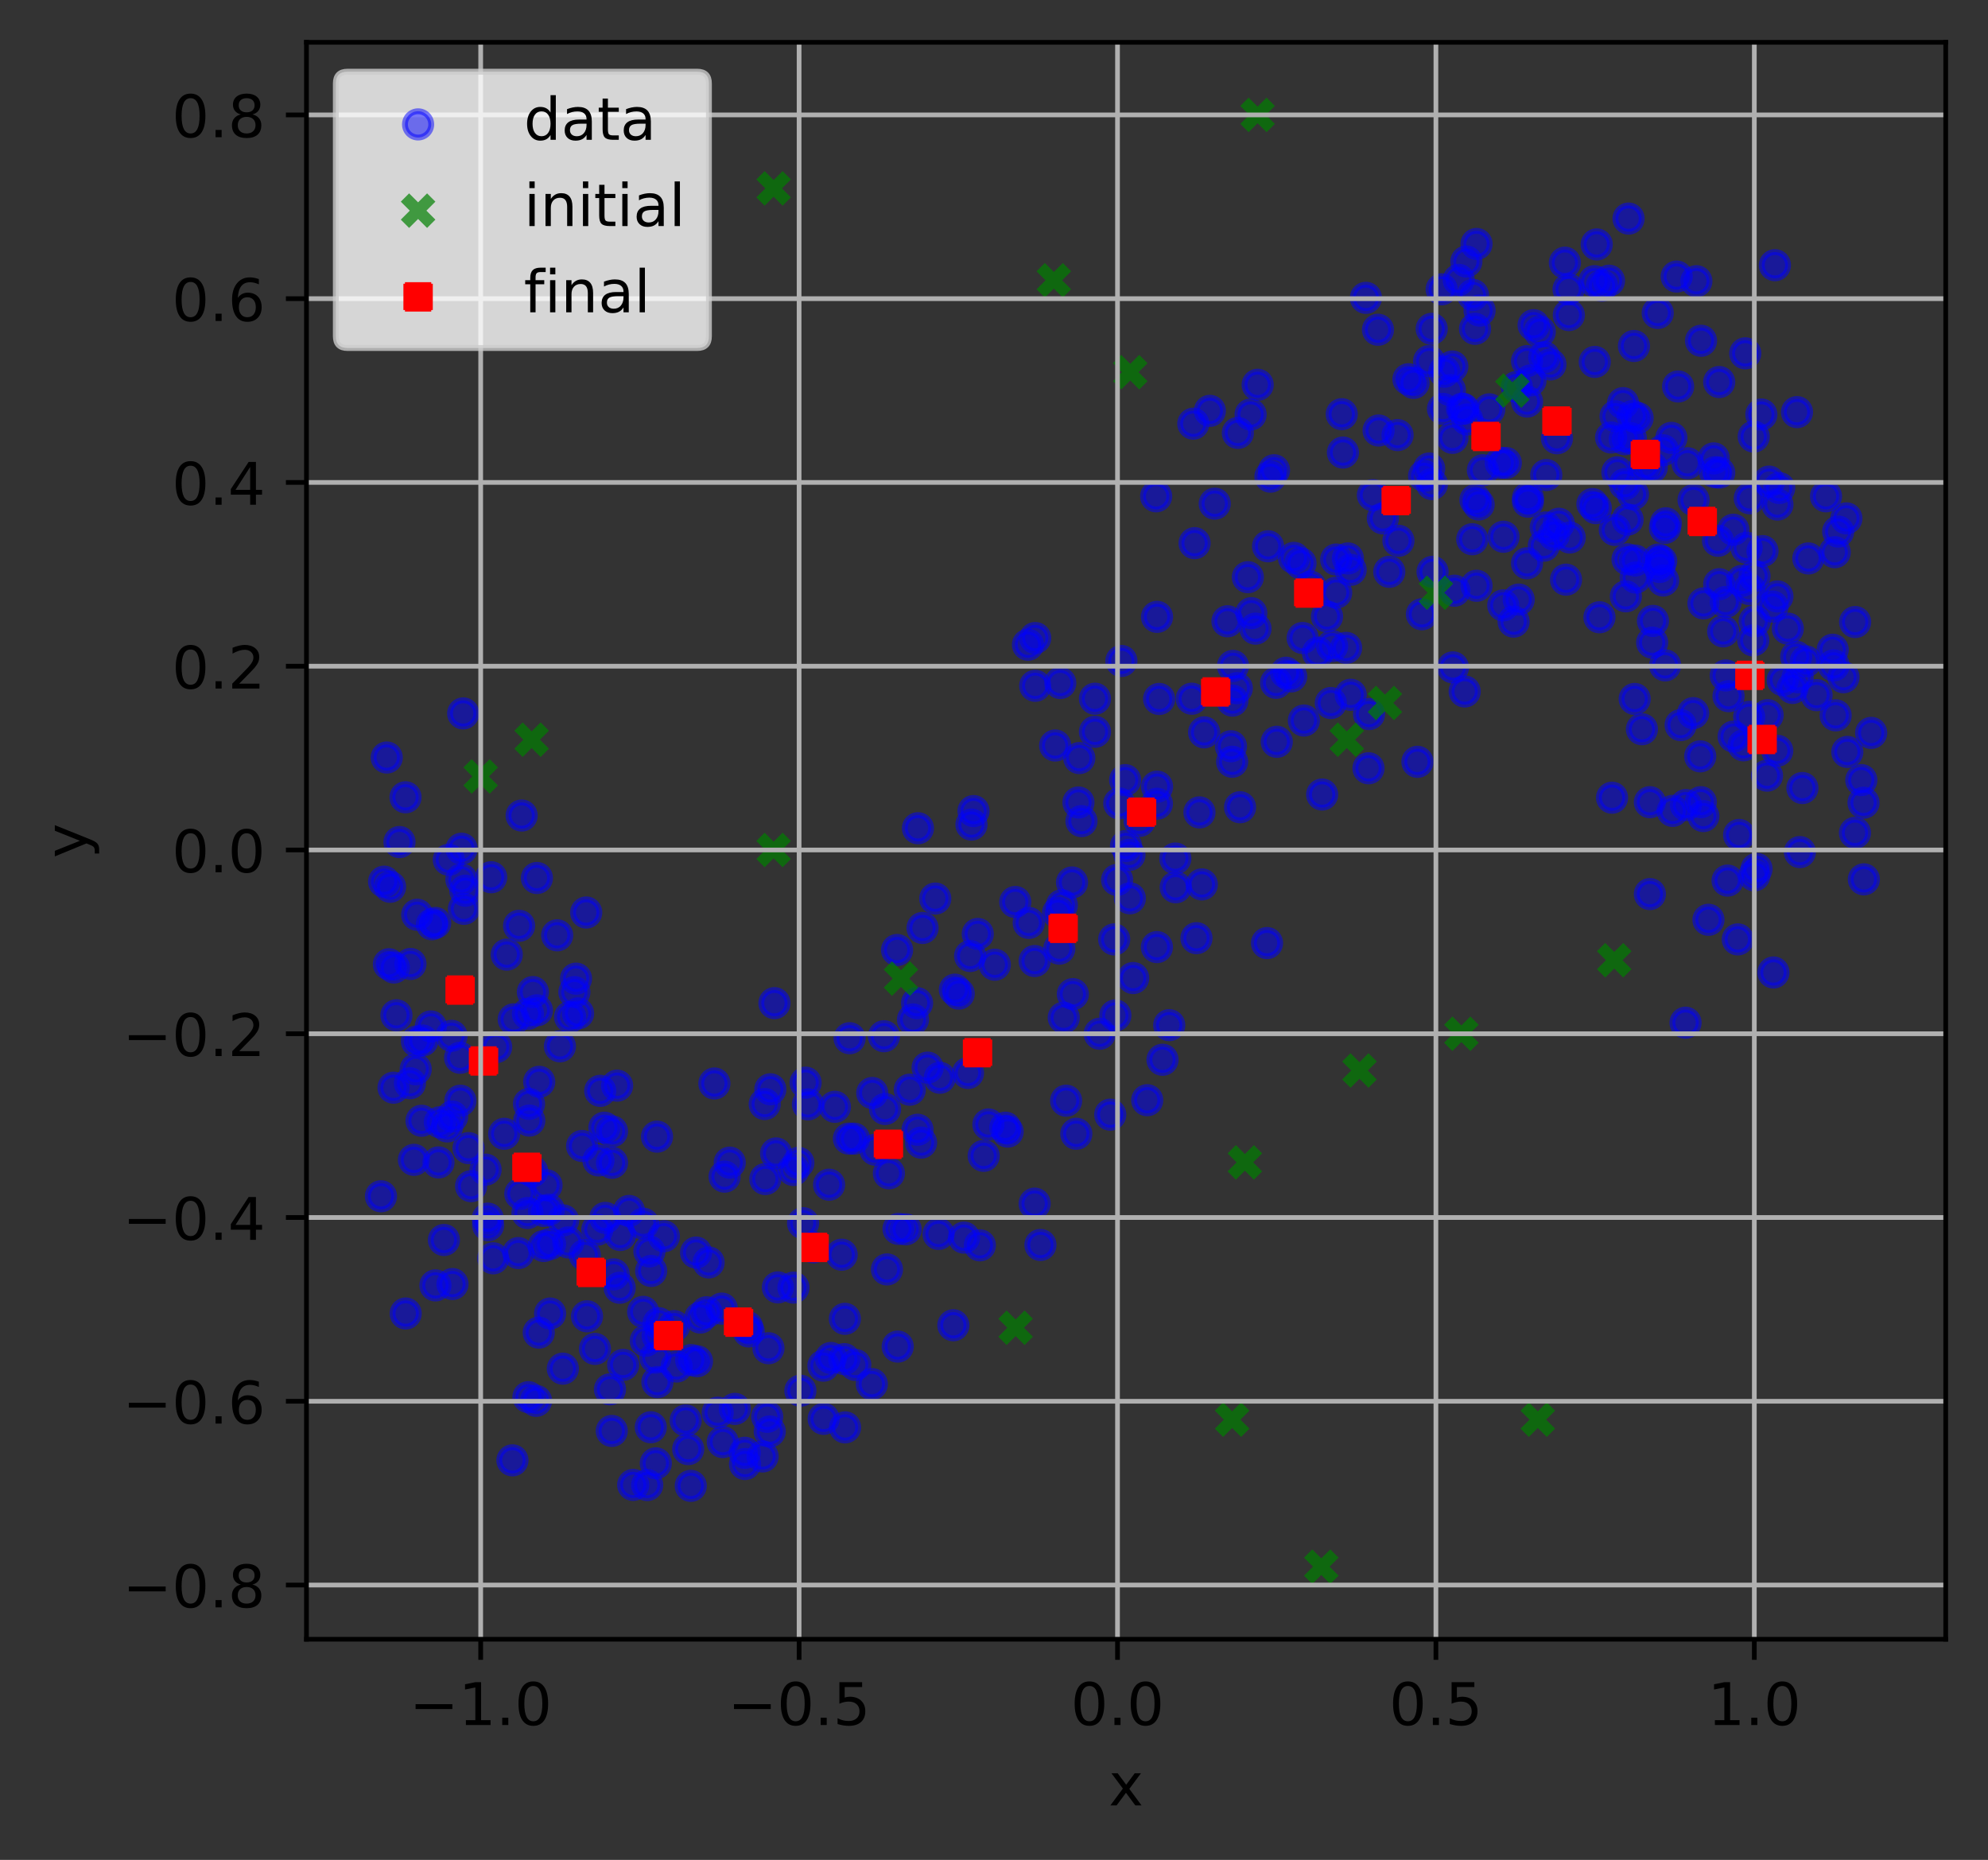 <?xml version="1.0" encoding="utf-8" standalone="no"?>
<!DOCTYPE svg PUBLIC "-//W3C//DTD SVG 1.1//EN"
  "http://www.w3.org/Graphics/SVG/1.1/DTD/svg11.dtd">
<!-- Created with matplotlib (https://matplotlib.org/) -->
<svg height="316.556pt" version="1.1" viewBox="0 0 338.361 316.556" width="338.361pt" xmlns="http://www.w3.org/2000/svg" xmlns:xlink="http://www.w3.org/1999/xlink">
 <rect x="0" y="0" width="338.361" height="316.556" fill="#333333" stroke="none"/>
 <defs>
  <style type="text/css">
*{stroke-linecap:butt;stroke-linejoin:round;}
  </style>
 </defs>
 <g id="figure_1">
  <g id="patch_1">
   <path d="M 0 316.556 
L 338.361 316.556 
L 338.361 0 
L 0 0 
z
" style="fill:none;"/>
  </g>
  <g id="axes_1">
   <g id="patch_2">
    <path d="M 52.161 279 
L 331.161 279 
L 331.161 7.2 
L 52.161 7.2 
z
" style="fill:none;"/>
   </g>
   <g id="PathCollection_1">
    <defs>
     <path d="M 0 2.236 
C 0.593 2.236 1.162 2 1.581 1.581 
C 2 1.162 2.236 0.593 2.236 0 
C 2.236 -0.593 2 -1.162 1.581 -1.581 
C 1.162 -2 0.593 -2.236 0 -2.236 
C -0.593 -2.236 -1.162 -2 -1.581 -1.581 
C -2 -1.162 -2.236 -0.593 -2.236 0 
C -2.236 0.593 -2 1.162 -1.581 1.581 
C -1.162 2 -0.593 2.236 0 2.236 
z
" id="m24d6a1e92a" style="stroke:#0000ff;stroke-opacity:0.5;"/>
    </defs>
    <g clip-path="url(#p75452e644c)">
     <use style="fill:#0000ff;fill-opacity:0.5;stroke:#0000ff;stroke-opacity:0.5;" x="92.59" xlink:href="#m24d6a1e92a" y="206.105"/>
     <use style="fill:#0000ff;fill-opacity:0.5;stroke:#0000ff;stroke-opacity:0.5;" x="123.02" xlink:href="#m24d6a1e92a" y="245.442"/>
     <use style="fill:#0000ff;fill-opacity:0.5;stroke:#0000ff;stroke-opacity:0.5;" x="107.768" xlink:href="#m24d6a1e92a" y="252.729"/>
     <use style="fill:#0000ff;fill-opacity:0.5;stroke:#0000ff;stroke-opacity:0.5;" x="266.54" xlink:href="#m24d6a1e92a" y="98.661"/>
     <use style="fill:#0000ff;fill-opacity:0.5;stroke:#0000ff;stroke-opacity:0.5;" x="105.036" xlink:href="#m24d6a1e92a" y="184.775"/>
     <use style="fill:#0000ff;fill-opacity:0.5;stroke:#0000ff;stroke-opacity:0.5;" x="176.096" xlink:href="#m24d6a1e92a" y="163.569"/>
     <use style="fill:#0000ff;fill-opacity:0.5;stroke:#0000ff;stroke-opacity:0.5;" x="250.578" xlink:href="#m24d6a1e92a" y="91.781"/>
     <use style="fill:#0000ff;fill-opacity:0.5;stroke:#0000ff;stroke-opacity:0.5;" x="302.093" xlink:href="#m24d6a1e92a" y="45.137"/>
     <use style="fill:#0000ff;fill-opacity:0.5;stroke:#0000ff;stroke-opacity:0.5;" x="260.496" xlink:href="#m24d6a1e92a" y="64.748"/>
     <use style="fill:#0000ff;fill-opacity:0.5;stroke:#0000ff;stroke-opacity:0.5;" x="94.83" xlink:href="#m24d6a1e92a" y="159.191"/>
     <use style="fill:#0000ff;fill-opacity:0.5;stroke:#0000ff;stroke-opacity:0.5;" x="312.429" xlink:href="#m24d6a1e92a" y="121.752"/>
     <use style="fill:#0000ff;fill-opacity:0.5;stroke:#0000ff;stroke-opacity:0.5;" x="151.291" xlink:href="#m24d6a1e92a" y="199.698"/>
     <use style="fill:#0000ff;fill-opacity:0.5;stroke:#0000ff;stroke-opacity:0.5;" x="171.112" xlink:href="#m24d6a1e92a" y="191.935"/>
     <use style="fill:#0000ff;fill-opacity:0.5;stroke:#0000ff;stroke-opacity:0.5;" x="91.242" xlink:href="#m24d6a1e92a" y="238.422"/>
     <use style="fill:#0000ff;fill-opacity:0.5;stroke:#0000ff;stroke-opacity:0.5;" x="289.382" xlink:href="#m24d6a1e92a" y="128.729"/>
     <use style="fill:#0000ff;fill-opacity:0.5;stroke:#0000ff;stroke-opacity:0.5;" x="109.914" xlink:href="#m24d6a1e92a" y="228.198"/>
     <use style="fill:#0000ff;fill-opacity:0.5;stroke:#0000ff;stroke-opacity:0.5;" x="312.092" xlink:href="#m24d6a1e92a" y="113.249"/>
     <use style="fill:#0000ff;fill-opacity:0.5;stroke:#0000ff;stroke-opacity:0.5;" x="154.852" xlink:href="#m24d6a1e92a" y="185.464"/>
     <use style="fill:#0000ff;fill-opacity:0.5;stroke:#0000ff;stroke-opacity:0.5;" x="311.927" xlink:href="#m24d6a1e92a" y="110.588"/>
     <use style="fill:#0000ff;fill-opacity:0.5;stroke:#0000ff;stroke-opacity:0.5;" x="74.112" xlink:href="#m24d6a1e92a" y="218.774"/>
     <use style="fill:#0000ff;fill-opacity:0.5;stroke:#0000ff;stroke-opacity:0.5;" x="214.06" xlink:href="#m24d6a1e92a" y="65.489"/>
     <use style="fill:#0000ff;fill-opacity:0.5;stroke:#0000ff;stroke-opacity:0.5;" x="143.699" xlink:href="#m24d6a1e92a" y="231.326"/>
     <use style="fill:#0000ff;fill-opacity:0.5;stroke:#0000ff;stroke-opacity:0.5;" x="93.41" xlink:href="#m24d6a1e92a" y="205.894"/>
     <use style="fill:#0000ff;fill-opacity:0.5;stroke:#0000ff;stroke-opacity:0.5;" x="78.832" xlink:href="#m24d6a1e92a" y="121.424"/>
     <use style="fill:#0000ff;fill-opacity:0.5;stroke:#0000ff;stroke-opacity:0.5;" x="165.345" xlink:href="#m24d6a1e92a" y="140.339"/>
     <use style="fill:#0000ff;fill-opacity:0.5;stroke:#0000ff;stroke-opacity:0.5;" x="263.886" xlink:href="#m24d6a1e92a" y="62.027"/>
     <use style="fill:#0000ff;fill-opacity:0.5;stroke:#0000ff;stroke-opacity:0.5;" x="126.761" xlink:href="#m24d6a1e92a" y="247.262"/>
     <use style="fill:#0000ff;fill-opacity:0.5;stroke:#0000ff;stroke-opacity:0.5;" x="138.485" xlink:href="#m24d6a1e92a" y="212.299"/>
     <use style="fill:#0000ff;fill-opacity:0.5;stroke:#0000ff;stroke-opacity:0.5;" x="99.775" xlink:href="#m24d6a1e92a" y="155.308"/>
     <use style="fill:#0000ff;fill-opacity:0.5;stroke:#0000ff;stroke-opacity:0.5;" x="186.363" xlink:href="#m24d6a1e92a" y="118.922"/>
     <use style="fill:#0000ff;fill-opacity:0.5;stroke:#0000ff;stroke-opacity:0.5;" x="212.387" xlink:href="#m24d6a1e92a" y="98.236"/>
     <use style="fill:#0000ff;fill-opacity:0.5;stroke:#0000ff;stroke-opacity:0.5;" x="278.104" xlink:href="#m24d6a1e92a" y="58.885"/>
     <use style="fill:#0000ff;fill-opacity:0.5;stroke:#0000ff;stroke-opacity:0.5;" x="91.696" xlink:href="#m24d6a1e92a" y="226.807"/>
     <use style="fill:#0000ff;fill-opacity:0.5;stroke:#0000ff;stroke-opacity:0.5;" x="255.858" xlink:href="#m24d6a1e92a" y="103.039"/>
     <use style="fill:#0000ff;fill-opacity:0.5;stroke:#0000ff;stroke-opacity:0.5;" x="266.345" xlink:href="#m24d6a1e92a" y="44.71"/>
     <use style="fill:#0000ff;fill-opacity:0.5;stroke:#0000ff;stroke-opacity:0.5;" x="229.887" xlink:href="#m24d6a1e92a" y="96.983"/>
     <use style="fill:#0000ff;fill-opacity:0.5;stroke:#0000ff;stroke-opacity:0.5;" x="163.177" xlink:href="#m24d6a1e92a" y="169.114"/>
     <use style="fill:#0000ff;fill-opacity:0.5;stroke:#0000ff;stroke-opacity:0.5;" x="224.315" xlink:href="#m24d6a1e92a" y="111.086"/>
     <use style="fill:#0000ff;fill-opacity:0.5;stroke:#0000ff;stroke-opacity:0.5;" x="285.618" xlink:href="#m24d6a1e92a" y="65.78"/>
     <use style="fill:#0000ff;fill-opacity:0.5;stroke:#0000ff;stroke-opacity:0.5;" x="130.579" xlink:href="#m24d6a1e92a" y="241.137"/>
     <use style="fill:#0000ff;fill-opacity:0.5;stroke:#0000ff;stroke-opacity:0.5;" x="225.865" xlink:href="#m24d6a1e92a" y="104.918"/>
     <use style="fill:#0000ff;fill-opacity:0.5;stroke:#0000ff;stroke-opacity:0.5;" x="301.091" xlink:href="#m24d6a1e92a" y="81.97"/>
     <use style="fill:#0000ff;fill-opacity:0.5;stroke:#0000ff;stroke-opacity:0.5;" x="75.555" xlink:href="#m24d6a1e92a" y="211.047"/>
     <use style="fill:#0000ff;fill-opacity:0.5;stroke:#0000ff;stroke-opacity:0.5;" x="191.502" xlink:href="#m24d6a1e92a" y="132.778"/>
     <use style="fill:#0000ff;fill-opacity:0.5;stroke:#0000ff;stroke-opacity:0.5;" x="249.289" xlink:href="#m24d6a1e92a" y="117.69"/>
     <use style="fill:#0000ff;fill-opacity:0.5;stroke:#0000ff;stroke-opacity:0.5;" x="298.487" xlink:href="#m24d6a1e92a" y="74.307"/>
     <use style="fill:#0000ff;fill-opacity:0.5;stroke:#0000ff;stroke-opacity:0.5;" x="278.225" xlink:href="#m24d6a1e92a" y="118.963"/>
     <use style="fill:#0000ff;fill-opacity:0.5;stroke:#0000ff;stroke-opacity:0.5;" x="239.724" xlink:href="#m24d6a1e92a" y="64.548"/>
     <use style="fill:#0000ff;fill-opacity:0.5;stroke:#0000ff;stroke-opacity:0.5;" x="64.843" xlink:href="#m24d6a1e92a" y="203.602"/>
     <use style="fill:#0000ff;fill-opacity:0.5;stroke:#0000ff;stroke-opacity:0.5;" x="284.682" xlink:href="#m24d6a1e92a" y="138.016"/>
     <use style="fill:#0000ff;fill-opacity:0.5;stroke:#0000ff;stroke-opacity:0.5;" x="150.452" xlink:href="#m24d6a1e92a" y="176.365"/>
     <use style="fill:#0000ff;fill-opacity:0.5;stroke:#0000ff;stroke-opacity:0.5;" x="190.864" xlink:href="#m24d6a1e92a" y="112.497"/>
     <use style="fill:#0000ff;fill-opacity:0.5;stroke:#0000ff;stroke-opacity:0.5;" x="77.009" xlink:href="#m24d6a1e92a" y="218.543"/>
     <use style="fill:#0000ff;fill-opacity:0.5;stroke:#0000ff;stroke-opacity:0.5;" x="202.838" xlink:href="#m24d6a1e92a" y="118.922"/>
     <use style="fill:#0000ff;fill-opacity:0.5;stroke:#0000ff;stroke-opacity:0.5;" x="196.91" xlink:href="#m24d6a1e92a" y="136.796"/>
     <use style="fill:#0000ff;fill-opacity:0.5;stroke:#0000ff;stroke-opacity:0.5;" x="73.328" xlink:href="#m24d6a1e92a" y="174.7"/>
     <use style="fill:#0000ff;fill-opacity:0.5;stroke:#0000ff;stroke-opacity:0.5;" x="289.909" xlink:href="#m24d6a1e92a" y="138.895"/>
     <use style="fill:#0000ff;fill-opacity:0.5;stroke:#0000ff;stroke-opacity:0.5;" x="162.261" xlink:href="#m24d6a1e92a" y="225.556"/>
     <use style="fill:#0000ff;fill-opacity:0.5;stroke:#0000ff;stroke-opacity:0.5;" x="89.941" xlink:href="#m24d6a1e92a" y="237.796"/>
     <use style="fill:#0000ff;fill-opacity:0.5;stroke:#0000ff;stroke-opacity:0.5;" x="183.554" xlink:href="#m24d6a1e92a" y="136.586"/>
     <use style="fill:#0000ff;fill-opacity:0.5;stroke:#0000ff;stroke-opacity:0.5;" x="233.669" xlink:href="#m24d6a1e92a" y="84.275"/>
     <use style="fill:#0000ff;fill-opacity:0.5;stroke:#0000ff;stroke-opacity:0.5;" x="305.719" xlink:href="#m24d6a1e92a" y="111.78"/>
     <use style="fill:#0000ff;fill-opacity:0.5;stroke:#0000ff;stroke-opacity:0.5;" x="286.048" xlink:href="#m24d6a1e92a" y="123.409"/>
     <use style="fill:#0000ff;fill-opacity:0.5;stroke:#0000ff;stroke-opacity:0.5;" x="301.687" xlink:href="#m24d6a1e92a" y="103.241"/>
     <use style="fill:#0000ff;fill-opacity:0.5;stroke:#0000ff;stroke-opacity:0.5;" x="91.386" xlink:href="#m24d6a1e92a" y="171.955"/>
     <use style="fill:#0000ff;fill-opacity:0.5;stroke:#0000ff;stroke-opacity:0.5;" x="71.009" xlink:href="#m24d6a1e92a" y="155.69"/>
     <use style="fill:#0000ff;fill-opacity:0.5;stroke:#0000ff;stroke-opacity:0.5;" x="306.773" xlink:href="#m24d6a1e92a" y="134.124"/>
     <use style="fill:#0000ff;fill-opacity:0.5;stroke:#0000ff;stroke-opacity:0.5;" x="135.042" xlink:href="#m24d6a1e92a" y="219.15"/>
     <use style="fill:#0000ff;fill-opacity:0.5;stroke:#0000ff;stroke-opacity:0.5;" x="209.51" xlink:href="#m24d6a1e92a" y="127.009"/>
     <use style="fill:#0000ff;fill-opacity:0.5;stroke:#0000ff;stroke-opacity:0.5;" x="97.76" xlink:href="#m24d6a1e92a" y="168.859"/>
     <use style="fill:#0000ff;fill-opacity:0.5;stroke:#0000ff;stroke-opacity:0.5;" x="96.716" xlink:href="#m24d6a1e92a" y="211.463"/>
     <use style="fill:#0000ff;fill-opacity:0.5;stroke:#0000ff;stroke-opacity:0.5;" x="66.194" xlink:href="#m24d6a1e92a" y="164.11"/>
     <use style="fill:#0000ff;fill-opacity:0.5;stroke:#0000ff;stroke-opacity:0.5;" x="278.402" xlink:href="#m24d6a1e92a" y="98.298"/>
     <use style="fill:#0000ff;fill-opacity:0.5;stroke:#0000ff;stroke-opacity:0.5;" x="142.101" xlink:href="#m24d6a1e92a" y="188.378"/>
     <use style="fill:#0000ff;fill-opacity:0.5;stroke:#0000ff;stroke-opacity:0.5;" x="305.852" xlink:href="#m24d6a1e92a" y="70.144"/>
     <use style="fill:#0000ff;fill-opacity:0.5;stroke:#0000ff;stroke-opacity:0.5;" x="223.014" xlink:href="#m24d6a1e92a" y="99.826"/>
     <use style="fill:#0000ff;fill-opacity:0.5;stroke:#0000ff;stroke-opacity:0.5;" x="76.391" xlink:href="#m24d6a1e92a" y="146.332"/>
     <use style="fill:#0000ff;fill-opacity:0.5;stroke:#0000ff;stroke-opacity:0.5;" x="315.717" xlink:href="#m24d6a1e92a" y="141.745"/>
     <use style="fill:#0000ff;fill-opacity:0.5;stroke:#0000ff;stroke-opacity:0.5;" x="243.249" xlink:href="#m24d6a1e92a" y="79.741"/>
     <use style="fill:#0000ff;fill-opacity:0.5;stroke:#0000ff;stroke-opacity:0.5;" x="126.805" xlink:href="#m24d6a1e92a" y="249.176"/>
     <use style="fill:#0000ff;fill-opacity:0.5;stroke:#0000ff;stroke-opacity:0.5;" x="228.367" xlink:href="#m24d6a1e92a" y="70.494"/>
     <use style="fill:#0000ff;fill-opacity:0.5;stroke:#0000ff;stroke-opacity:0.5;" x="212.856" xlink:href="#m24d6a1e92a" y="70.553"/>
     <use style="fill:#0000ff;fill-opacity:0.5;stroke:#0000ff;stroke-opacity:0.5;" x="251.825" xlink:href="#m24d6a1e92a" y="52.863"/>
     <use style="fill:#0000ff;fill-opacity:0.5;stroke:#0000ff;stroke-opacity:0.5;" x="259.906" xlink:href="#m24d6a1e92a" y="61.466"/>
     <use style="fill:#0000ff;fill-opacity:0.5;stroke:#0000ff;stroke-opacity:0.5;" x="209.758" xlink:href="#m24d6a1e92a" y="119.25"/>
     <use style="fill:#0000ff;fill-opacity:0.5;stroke:#0000ff;stroke-opacity:0.5;" x="236.455" xlink:href="#m24d6a1e92a" y="97.324"/>
     <use style="fill:#0000ff;fill-opacity:0.5;stroke:#0000ff;stroke-opacity:0.5;" x="281.199" xlink:href="#m24d6a1e92a" y="109.369"/>
     <use style="fill:#0000ff;fill-opacity:0.5;stroke:#0000ff;stroke-opacity:0.5;" x="221.925" xlink:href="#m24d6a1e92a" y="122.633"/>
     <use style="fill:#0000ff;fill-opacity:0.5;stroke:#0000ff;stroke-opacity:0.5;" x="101.265" xlink:href="#m24d6a1e92a" y="229.584"/>
     <use style="fill:#0000ff;fill-opacity:0.5;stroke:#0000ff;stroke-opacity:0.5;" x="251.309" xlink:href="#m24d6a1e92a" y="41.522"/>
     <use style="fill:#0000ff;fill-opacity:0.5;stroke:#0000ff;stroke-opacity:0.5;" x="297.045" xlink:href="#m24d6a1e92a" y="60.139"/>
     <use style="fill:#0000ff;fill-opacity:0.5;stroke:#0000ff;stroke-opacity:0.5;" x="159.743" xlink:href="#m24d6a1e92a" y="210.017"/>
     <use style="fill:#0000ff;fill-opacity:0.5;stroke:#0000ff;stroke-opacity:0.5;" x="248.278" xlink:href="#m24d6a1e92a" y="47.639"/>
     <use style="fill:#0000ff;fill-opacity:0.5;stroke:#0000ff;stroke-opacity:0.5;" x="98.391" xlink:href="#m24d6a1e92a" y="172.484"/>
     <use style="fill:#0000ff;fill-opacity:0.5;stroke:#0000ff;stroke-opacity:0.5;" x="84.449" xlink:href="#m24d6a1e92a" y="178.21"/>
     <use style="fill:#0000ff;fill-opacity:0.5;stroke:#0000ff;stroke-opacity:0.5;" x="241.251" xlink:href="#m24d6a1e92a" y="129.664"/>
     <use style="fill:#0000ff;fill-opacity:0.5;stroke:#0000ff;stroke-opacity:0.5;" x="105.554" xlink:href="#m24d6a1e92a" y="210.192"/>
     <use style="fill:#0000ff;fill-opacity:0.5;stroke:#0000ff;stroke-opacity:0.5;" x="294.2" xlink:href="#m24d6a1e92a" y="118.486"/>
     <use style="fill:#0000ff;fill-opacity:0.5;stroke:#0000ff;stroke-opacity:0.5;" x="99.526" xlink:href="#m24d6a1e92a" y="213.611"/>
     <use style="fill:#0000ff;fill-opacity:0.5;stroke:#0000ff;stroke-opacity:0.5;" x="205.92" xlink:href="#m24d6a1e92a" y="69.928"/>
     <use style="fill:#0000ff;fill-opacity:0.5;stroke:#0000ff;stroke-opacity:0.5;" x="234.639" xlink:href="#m24d6a1e92a" y="73.272"/>
     <use style="fill:#0000ff;fill-opacity:0.5;stroke:#0000ff;stroke-opacity:0.5;" x="276.726" xlink:href="#m24d6a1e92a" y="101.491"/>
     <use style="fill:#0000ff;fill-opacity:0.5;stroke:#0000ff;stroke-opacity:0.5;" x="192.867" xlink:href="#m24d6a1e92a" y="166.463"/>
     <use style="fill:#0000ff;fill-opacity:0.5;stroke:#0000ff;stroke-opacity:0.5;" x="253.476" xlink:href="#m24d6a1e92a" y="69.672"/>
     <use style="fill:#0000ff;fill-opacity:0.5;stroke:#0000ff;stroke-opacity:0.5;" x="136.226" xlink:href="#m24d6a1e92a" y="236.699"/>
     <use style="fill:#0000ff;fill-opacity:0.5;stroke:#0000ff;stroke-opacity:0.5;" x="282.451" xlink:href="#m24d6a1e92a" y="96.497"/>
     <use style="fill:#0000ff;fill-opacity:0.5;stroke:#0000ff;stroke-opacity:0.5;" x="212.975" xlink:href="#m24d6a1e92a" y="104.364"/>
     <use style="fill:#0000ff;fill-opacity:0.5;stroke:#0000ff;stroke-opacity:0.5;" x="232.482" xlink:href="#m24d6a1e92a" y="50.693"/>
     <use style="fill:#0000ff;fill-opacity:0.5;stroke:#0000ff;stroke-opacity:0.5;" x="255.893" xlink:href="#m24d6a1e92a" y="91.354"/>
     <use style="fill:#0000ff;fill-opacity:0.5;stroke:#0000ff;stroke-opacity:0.5;" x="263.18" xlink:href="#m24d6a1e92a" y="80.849"/>
     <use style="fill:#0000ff;fill-opacity:0.5;stroke:#0000ff;stroke-opacity:0.5;" x="232.922" xlink:href="#m24d6a1e92a" y="130.763"/>
     <use style="fill:#0000ff;fill-opacity:0.5;stroke:#0000ff;stroke-opacity:0.5;" x="145.565" xlink:href="#m24d6a1e92a" y="232.305"/>
     <use style="fill:#0000ff;fill-opacity:0.5;stroke:#0000ff;stroke-opacity:0.5;" x="229.887" xlink:href="#m24d6a1e92a" y="118.252"/>
     <use style="fill:#0000ff;fill-opacity:0.5;stroke:#0000ff;stroke-opacity:0.5;" x="78.531" xlink:href="#m24d6a1e92a" y="149.678"/>
     <use style="fill:#0000ff;fill-opacity:0.5;stroke:#0000ff;stroke-opacity:0.5;" x="69.021" xlink:href="#m24d6a1e92a" y="135.698"/>
     <use style="fill:#0000ff;fill-opacity:0.5;stroke:#0000ff;stroke-opacity:0.5;" x="199.004" xlink:href="#m24d6a1e92a" y="174.482"/>
     <use style="fill:#0000ff;fill-opacity:0.5;stroke:#0000ff;stroke-opacity:0.5;" x="88.785" xlink:href="#m24d6a1e92a" y="138.801"/>
     <use style="fill:#0000ff;fill-opacity:0.5;stroke:#0000ff;stroke-opacity:0.5;" x="87.217" xlink:href="#m24d6a1e92a" y="248.55"/>
     <use style="fill:#0000ff;fill-opacity:0.5;stroke:#0000ff;stroke-opacity:0.5;" x="78.559" xlink:href="#m24d6a1e92a" y="144.455"/>
     <use style="fill:#0000ff;fill-opacity:0.5;stroke:#0000ff;stroke-opacity:0.5;" x="95.849" xlink:href="#m24d6a1e92a" y="207.71"/>
     <use style="fill:#0000ff;fill-opacity:0.5;stroke:#0000ff;stroke-opacity:0.5;" x="83.596" xlink:href="#m24d6a1e92a" y="149.307"/>
     <use style="fill:#0000ff;fill-opacity:0.5;stroke:#0000ff;stroke-opacity:0.5;" x="120.246" xlink:href="#m24d6a1e92a" y="223.349"/>
     <use style="fill:#0000ff;fill-opacity:0.5;stroke:#0000ff;stroke-opacity:0.5;" x="276.237" xlink:href="#m24d6a1e92a" y="68.617"/>
     <use style="fill:#0000ff;fill-opacity:0.5;stroke:#0000ff;stroke-opacity:0.5;" x="302.491" xlink:href="#m24d6a1e92a" y="127.774"/>
     <use style="fill:#0000ff;fill-opacity:0.5;stroke:#0000ff;stroke-opacity:0.5;" x="249.579" xlink:href="#m24d6a1e92a" y="44.512"/>
     <use style="fill:#0000ff;fill-opacity:0.5;stroke:#0000ff;stroke-opacity:0.5;" x="166.42" xlink:href="#m24d6a1e92a" y="158.957"/>
     <use style="fill:#0000ff;fill-opacity:0.5;stroke:#0000ff;stroke-opacity:0.5;" x="174.963" xlink:href="#m24d6a1e92a" y="109.728"/>
     <use style="fill:#0000ff;fill-opacity:0.5;stroke:#0000ff;stroke-opacity:0.5;" x="298.403" xlink:href="#m24d6a1e92a" y="108.998"/>
     <use style="fill:#0000ff;fill-opacity:0.5;stroke:#0000ff;stroke-opacity:0.5;" x="259.906" xlink:href="#m24d6a1e92a" y="95.871"/>
     <use style="fill:#0000ff;fill-opacity:0.5;stroke:#0000ff;stroke-opacity:0.5;" x="97.036" xlink:href="#m24d6a1e92a" y="173.078"/>
     <use style="fill:#0000ff;fill-opacity:0.5;stroke:#0000ff;stroke-opacity:0.5;" x="292.412" xlink:href="#m24d6a1e92a" y="92.039"/>
     <use style="fill:#0000ff;fill-opacity:0.5;stroke:#0000ff;stroke-opacity:0.5;" x="292.609" xlink:href="#m24d6a1e92a" y="65.023"/>
     <use style="fill:#0000ff;fill-opacity:0.5;stroke:#0000ff;stroke-opacity:0.5;" x="313.763" xlink:href="#m24d6a1e92a" y="115.263"/>
     <use style="fill:#0000ff;fill-opacity:0.5;stroke:#0000ff;stroke-opacity:0.5;" x="277.01" xlink:href="#m24d6a1e92a" y="95.2"/>
     <use style="fill:#0000ff;fill-opacity:0.5;stroke:#0000ff;stroke-opacity:0.5;" x="104.125" xlink:href="#m24d6a1e92a" y="243.546"/>
     <use style="fill:#0000ff;fill-opacity:0.5;stroke:#0000ff;stroke-opacity:0.5;" x="281.337" xlink:href="#m24d6a1e92a" y="105.683"/>
     <use style="fill:#0000ff;fill-opacity:0.5;stroke:#0000ff;stroke-opacity:0.5;" x="156.169" xlink:href="#m24d6a1e92a" y="192.285"/>
     <use style="fill:#0000ff;fill-opacity:0.5;stroke:#0000ff;stroke-opacity:0.5;" x="280.006" xlink:href="#m24d6a1e92a" y="79.136"/>
     <use style="fill:#0000ff;fill-opacity:0.5;stroke:#0000ff;stroke-opacity:0.5;" x="274.842" xlink:href="#m24d6a1e92a" y="90.196"/>
     <use style="fill:#0000ff;fill-opacity:0.5;stroke:#0000ff;stroke-opacity:0.5;" x="302.522" xlink:href="#m24d6a1e92a" y="101.515"/>
     <use style="fill:#0000ff;fill-opacity:0.5;stroke:#0000ff;stroke-opacity:0.5;" x="90.085" xlink:href="#m24d6a1e92a" y="190.721"/>
     <use style="fill:#0000ff;fill-opacity:0.5;stroke:#0000ff;stroke-opacity:0.5;" x="103.82" xlink:href="#m24d6a1e92a" y="236.465"/>
     <use style="fill:#0000ff;fill-opacity:0.5;stroke:#0000ff;stroke-opacity:0.5;" x="263.097" xlink:href="#m24d6a1e92a" y="89.77"/>
     <use style="fill:#0000ff;fill-opacity:0.5;stroke:#0000ff;stroke-opacity:0.5;" x="70.452" xlink:href="#m24d6a1e92a" y="197.406"/>
     <use style="fill:#0000ff;fill-opacity:0.5;stroke:#0000ff;stroke-opacity:0.5;" x="289.484" xlink:href="#m24d6a1e92a" y="136.532"/>
     <use style="fill:#0000ff;fill-opacity:0.5;stroke:#0000ff;stroke-opacity:0.5;" x="266.973" xlink:href="#m24d6a1e92a" y="49.242"/>
     <use style="fill:#0000ff;fill-opacity:0.5;stroke:#0000ff;stroke-opacity:0.5;" x="221.35" xlink:href="#m24d6a1e92a" y="95.862"/>
     <use style="fill:#0000ff;fill-opacity:0.5;stroke:#0000ff;stroke-opacity:0.5;" x="260.062" xlink:href="#m24d6a1e92a" y="85.391"/>
     <use style="fill:#0000ff;fill-opacity:0.5;stroke:#0000ff;stroke-opacity:0.5;" x="69.86" xlink:href="#m24d6a1e92a" y="164.066"/>
     <use style="fill:#0000ff;fill-opacity:0.5;stroke:#0000ff;stroke-opacity:0.5;" x="225.03" xlink:href="#m24d6a1e92a" y="135.227"/>
     <use style="fill:#0000ff;fill-opacity:0.5;stroke:#0000ff;stroke-opacity:0.5;" x="132.092" xlink:href="#m24d6a1e92a" y="196.314"/>
     <use style="fill:#0000ff;fill-opacity:0.5;stroke:#0000ff;stroke-opacity:0.5;" x="196.78" xlink:href="#m24d6a1e92a" y="84.474"/>
     <use style="fill:#0000ff;fill-opacity:0.5;stroke:#0000ff;stroke-opacity:0.5;" x="288.175" xlink:href="#m24d6a1e92a" y="121.379"/>
     <use style="fill:#0000ff;fill-opacity:0.5;stroke:#0000ff;stroke-opacity:0.5;" x="111.937" xlink:href="#m24d6a1e92a" y="227.375"/>
     <use style="fill:#0000ff;fill-opacity:0.5;stroke:#0000ff;stroke-opacity:0.5;" x="115.164" xlink:href="#m24d6a1e92a" y="232.579"/>
     <use style="fill:#0000ff;fill-opacity:0.5;stroke:#0000ff;stroke-opacity:0.5;" x="118.63" xlink:href="#m24d6a1e92a" y="231.68"/>
     <use style="fill:#0000ff;fill-opacity:0.5;stroke:#0000ff;stroke-opacity:0.5;" x="291.685" xlink:href="#m24d6a1e92a" y="78.018"/>
     <use style="fill:#0000ff;fill-opacity:0.5;stroke:#0000ff;stroke-opacity:0.5;" x="238.016" xlink:href="#m24d6a1e92a" y="92.042"/>
     <use style="fill:#0000ff;fill-opacity:0.5;stroke:#0000ff;stroke-opacity:0.5;" x="314.417" xlink:href="#m24d6a1e92a" y="127.983"/>
     <use style="fill:#0000ff;fill-opacity:0.5;stroke:#0000ff;stroke-opacity:0.5;" x="102.866" xlink:href="#m24d6a1e92a" y="191.935"/>
     <use style="fill:#0000ff;fill-opacity:0.5;stroke:#0000ff;stroke-opacity:0.5;" x="233.014" xlink:href="#m24d6a1e92a" y="121.532"/>
     <use style="fill:#0000ff;fill-opacity:0.5;stroke:#0000ff;stroke-opacity:0.5;" x="277.933" xlink:href="#m24d6a1e92a" y="84.12"/>
     <use style="fill:#0000ff;fill-opacity:0.5;stroke:#0000ff;stroke-opacity:0.5;" x="143.798" xlink:href="#m24d6a1e92a" y="224.464"/>
     <use style="fill:#0000ff;fill-opacity:0.5;stroke:#0000ff;stroke-opacity:0.5;" x="79.201" xlink:href="#m24d6a1e92a" y="151.599"/>
     <use style="fill:#0000ff;fill-opacity:0.5;stroke:#0000ff;stroke-opacity:0.5;" x="297.817" xlink:href="#m24d6a1e92a" y="84.813"/>
     <use style="fill:#0000ff;fill-opacity:0.5;stroke:#0000ff;stroke-opacity:0.5;" x="69.051" xlink:href="#m24d6a1e92a" y="223.558"/>
     <use style="fill:#0000ff;fill-opacity:0.5;stroke:#0000ff;stroke-opacity:0.5;" x="80.182" xlink:href="#m24d6a1e92a" y="201.885"/>
     <use style="fill:#0000ff;fill-opacity:0.5;stroke:#0000ff;stroke-opacity:0.5;" x="245.375" xlink:href="#m24d6a1e92a" y="49.244"/>
     <use style="fill:#0000ff;fill-opacity:0.5;stroke:#0000ff;stroke-opacity:0.5;" x="78.965" xlink:href="#m24d6a1e92a" y="154.682"/>
     <use style="fill:#0000ff;fill-opacity:0.5;stroke:#0000ff;stroke-opacity:0.5;" x="195.26" xlink:href="#m24d6a1e92a" y="187.255"/>
     <use style="fill:#0000ff;fill-opacity:0.5;stroke:#0000ff;stroke-opacity:0.5;" x="127.434" xlink:href="#m24d6a1e92a" y="226.61"/>
     <use style="fill:#0000ff;fill-opacity:0.5;stroke:#0000ff;stroke-opacity:0.5;" x="175.091" xlink:href="#m24d6a1e92a" y="157.08"/>
     <use style="fill:#0000ff;fill-opacity:0.5;stroke:#0000ff;stroke-opacity:0.5;" x="292.615" xlink:href="#m24d6a1e92a" y="80.434"/>
     <use style="fill:#0000ff;fill-opacity:0.5;stroke:#0000ff;stroke-opacity:0.5;" x="107.06" xlink:href="#m24d6a1e92a" y="206.106"/>
     <use style="fill:#0000ff;fill-opacity:0.5;stroke:#0000ff;stroke-opacity:0.5;" x="65.826" xlink:href="#m24d6a1e92a" y="128.931"/>
     <use style="fill:#0000ff;fill-opacity:0.5;stroke:#0000ff;stroke-opacity:0.5;" x="299.98" xlink:href="#m24d6a1e92a" y="93.798"/>
     <use style="fill:#0000ff;fill-opacity:0.5;stroke:#0000ff;stroke-opacity:0.5;" x="209.856" xlink:href="#m24d6a1e92a" y="113.333"/>
     <use style="fill:#0000ff;fill-opacity:0.5;stroke:#0000ff;stroke-opacity:0.5;" x="67.475" xlink:href="#m24d6a1e92a" y="172.8"/>
     <use style="fill:#0000ff;fill-opacity:0.5;stroke:#0000ff;stroke-opacity:0.5;" x="267.169" xlink:href="#m24d6a1e92a" y="91.483"/>
     <use style="fill:#0000ff;fill-opacity:0.5;stroke:#0000ff;stroke-opacity:0.5;" x="252.392" xlink:href="#m24d6a1e92a" y="80.036"/>
     <use style="fill:#0000ff;fill-opacity:0.5;stroke:#0000ff;stroke-opacity:0.5;" x="119.199" xlink:href="#m24d6a1e92a" y="224.247"/>
     <use style="fill:#0000ff;fill-opacity:0.5;stroke:#0000ff;stroke-opacity:0.5;" x="110.764" xlink:href="#m24d6a1e92a" y="242.92"/>
     <use style="fill:#0000ff;fill-opacity:0.5;stroke:#0000ff;stroke-opacity:0.5;" x="91.773" xlink:href="#m24d6a1e92a" y="184.127"/>
     <use style="fill:#0000ff;fill-opacity:0.5;stroke:#0000ff;stroke-opacity:0.5;" x="137.116" xlink:href="#m24d6a1e92a" y="184.27"/>
     <use style="fill:#0000ff;fill-opacity:0.5;stroke:#0000ff;stroke-opacity:0.5;" x="305.959" xlink:href="#m24d6a1e92a" y="115.263"/>
     <use style="fill:#0000ff;fill-opacity:0.5;stroke:#0000ff;stroke-opacity:0.5;" x="246.779" xlink:href="#m24d6a1e92a" y="66.391"/>
     <use style="fill:#0000ff;fill-opacity:0.5;stroke:#0000ff;stroke-opacity:0.5;" x="159.187" xlink:href="#m24d6a1e92a" y="152.935"/>
     <use style="fill:#0000ff;fill-opacity:0.5;stroke:#0000ff;stroke-opacity:0.5;" x="248.829" xlink:href="#m24d6a1e92a" y="69.553"/>
     <use style="fill:#0000ff;fill-opacity:0.5;stroke:#0000ff;stroke-opacity:0.5;" x="73.514" xlink:href="#m24d6a1e92a" y="157.312"/>
     <use style="fill:#0000ff;fill-opacity:0.5;stroke:#0000ff;stroke-opacity:0.5;" x="192.305" xlink:href="#m24d6a1e92a" y="152.891"/>
     <use style="fill:#0000ff;fill-opacity:0.5;stroke:#0000ff;stroke-opacity:0.5;" x="217.192" xlink:href="#m24d6a1e92a" y="116.218"/>
     <use style="fill:#0000ff;fill-opacity:0.5;stroke:#0000ff;stroke-opacity:0.5;" x="181.05" xlink:href="#m24d6a1e92a" y="173.206"/>
     <use style="fill:#0000ff;fill-opacity:0.5;stroke:#0000ff;stroke-opacity:0.5;" x="262.074" xlink:href="#m24d6a1e92a" y="56.462"/>
     <use style="fill:#0000ff;fill-opacity:0.5;stroke:#0000ff;stroke-opacity:0.5;" x="150.638" xlink:href="#m24d6a1e92a" y="188.748"/>
     <use style="fill:#0000ff;fill-opacity:0.5;stroke:#0000ff;stroke-opacity:0.5;" x="167.425" xlink:href="#m24d6a1e92a" y="196.723"/>
     <use style="fill:#0000ff;fill-opacity:0.5;stroke:#0000ff;stroke-opacity:0.5;" x="76.965" xlink:href="#m24d6a1e92a" y="190.04"/>
     <use style="fill:#0000ff;fill-opacity:0.5;stroke:#0000ff;stroke-opacity:0.5;" x="260.062" xlink:href="#m24d6a1e92a" y="84.766"/>
     <use style="fill:#0000ff;fill-opacity:0.5;stroke:#0000ff;stroke-opacity:0.5;" x="282.256" xlink:href="#m24d6a1e92a" y="95.237"/>
     <use style="fill:#0000ff;fill-opacity:0.5;stroke:#0000ff;stroke-opacity:0.5;" x="141.418" xlink:href="#m24d6a1e92a" y="231.128"/>
     <use style="fill:#0000ff;fill-opacity:0.5;stroke:#0000ff;stroke-opacity:0.5;" x="90.699" xlink:href="#m24d6a1e92a" y="168.852"/>
     <use style="fill:#0000ff;fill-opacity:0.5;stroke:#0000ff;stroke-opacity:0.5;" x="262.838" xlink:href="#m24d6a1e92a" y="60.795"/>
     <use style="fill:#0000ff;fill-opacity:0.5;stroke:#0000ff;stroke-opacity:0.5;" x="289.518" xlink:href="#m24d6a1e92a" y="58"/>
     <use style="fill:#0000ff;fill-opacity:0.5;stroke:#0000ff;stroke-opacity:0.5;" x="106.057" xlink:href="#m24d6a1e92a" y="232.305"/>
     <use style="fill:#0000ff;fill-opacity:0.5;stroke:#0000ff;stroke-opacity:0.5;" x="257.617" xlink:href="#m24d6a1e92a" y="105.801"/>
     <use style="fill:#0000ff;fill-opacity:0.5;stroke:#0000ff;stroke-opacity:0.5;" x="296.484" xlink:href="#m24d6a1e92a" y="98.862"/>
     <use style="fill:#0000ff;fill-opacity:0.5;stroke:#0000ff;stroke-opacity:0.5;" x="88.351" xlink:href="#m24d6a1e92a" y="157.567"/>
     <use style="fill:#0000ff;fill-opacity:0.5;stroke:#0000ff;stroke-opacity:0.5;" x="152.935" xlink:href="#m24d6a1e92a" y="209.16"/>
     <use style="fill:#0000ff;fill-opacity:0.5;stroke:#0000ff;stroke-opacity:0.5;" x="129.796" xlink:href="#m24d6a1e92a" y="247.888"/>
     <use style="fill:#0000ff;fill-opacity:0.5;stroke:#0000ff;stroke-opacity:0.5;" x="156.24" xlink:href="#m24d6a1e92a" y="140.965"/>
     <use style="fill:#0000ff;fill-opacity:0.5;stroke:#0000ff;stroke-opacity:0.5;" x="110.528" xlink:href="#m24d6a1e92a" y="212.987"/>
     <use style="fill:#0000ff;fill-opacity:0.5;stroke:#0000ff;stroke-opacity:0.5;" x="70.963" xlink:href="#m24d6a1e92a" y="177.246"/>
     <use style="fill:#0000ff;fill-opacity:0.5;stroke:#0000ff;stroke-opacity:0.5;" x="99.913" xlink:href="#m24d6a1e92a" y="224.034"/>
     <use style="fill:#0000ff;fill-opacity:0.5;stroke:#0000ff;stroke-opacity:0.5;" x="156.771" xlink:href="#m24d6a1e92a" y="194.474"/>
     <use style="fill:#0000ff;fill-opacity:0.5;stroke:#0000ff;stroke-opacity:0.5;" x="136.685" xlink:href="#m24d6a1e92a" y="208.182"/>
     <use style="fill:#0000ff;fill-opacity:0.5;stroke:#0000ff;stroke-opacity:0.5;" x="93.62" xlink:href="#m24d6a1e92a" y="211.736"/>
     <use style="fill:#0000ff;fill-opacity:0.5;stroke:#0000ff;stroke-opacity:0.5;" x="295.067" xlink:href="#m24d6a1e92a" y="125.367"/>
     <use style="fill:#0000ff;fill-opacity:0.5;stroke:#0000ff;stroke-opacity:0.5;" x="284.472" xlink:href="#m24d6a1e92a" y="74.527"/>
     <use style="fill:#0000ff;fill-opacity:0.5;stroke:#0000ff;stroke-opacity:0.5;" x="277.184" xlink:href="#m24d6a1e92a" y="37.204"/>
     <use style="fill:#0000ff;fill-opacity:0.5;stroke:#0000ff;stroke-opacity:0.5;" x="168.227" xlink:href="#m24d6a1e92a" y="191.378"/>
     <use style="fill:#0000ff;fill-opacity:0.5;stroke:#0000ff;stroke-opacity:0.5;" x="141.112" xlink:href="#m24d6a1e92a" y="201.634"/>
     <use style="fill:#0000ff;fill-opacity:0.5;stroke:#0000ff;stroke-opacity:0.5;" x="286.883" xlink:href="#m24d6a1e92a" y="174.065"/>
     <use style="fill:#0000ff;fill-opacity:0.5;stroke:#0000ff;stroke-opacity:0.5;" x="204.15" xlink:href="#m24d6a1e92a" y="138.271"/>
     <use style="fill:#0000ff;fill-opacity:0.5;stroke:#0000ff;stroke-opacity:0.5;" x="298.601" xlink:href="#m24d6a1e92a" y="148.989"/>
     <use style="fill:#0000ff;fill-opacity:0.5;stroke:#0000ff;stroke-opacity:0.5;" x="144.604" xlink:href="#m24d6a1e92a" y="176.704"/>
     <use style="fill:#0000ff;fill-opacity:0.5;stroke:#0000ff;stroke-opacity:0.5;" x="272.656" xlink:href="#m24d6a1e92a" y="48.619"/>
     <use style="fill:#0000ff;fill-opacity:0.5;stroke:#0000ff;stroke-opacity:0.5;" x="90.587" xlink:href="#m24d6a1e92a" y="199.382"/>
     <use style="fill:#0000ff;fill-opacity:0.5;stroke:#0000ff;stroke-opacity:0.5;" x="292.609" xlink:href="#m24d6a1e92a" y="99.428"/>
     <use style="fill:#0000ff;fill-opacity:0.5;stroke:#0000ff;stroke-opacity:0.5;" x="150.966" xlink:href="#m24d6a1e92a" y="216.056"/>
     <use style="fill:#0000ff;fill-opacity:0.5;stroke:#0000ff;stroke-opacity:0.5;" x="277.022" xlink:href="#m24d6a1e92a" y="88.438"/>
     <use style="fill:#0000ff;fill-opacity:0.5;stroke:#0000ff;stroke-opacity:0.5;" x="280.813" xlink:href="#m24d6a1e92a" y="136.532"/>
     <use style="fill:#0000ff;fill-opacity:0.5;stroke:#0000ff;stroke-opacity:0.5;" x="289.93" xlink:href="#m24d6a1e92a" y="102.698"/>
     <use style="fill:#0000ff;fill-opacity:0.5;stroke:#0000ff;stroke-opacity:0.5;" x="162.521" xlink:href="#m24d6a1e92a" y="168.444"/>
     <use style="fill:#0000ff;fill-opacity:0.5;stroke:#0000ff;stroke-opacity:0.5;" x="122.153" xlink:href="#m24d6a1e92a" y="240.437"/>
     <use style="fill:#0000ff;fill-opacity:0.5;stroke:#0000ff;stroke-opacity:0.5;" x="251.053" xlink:href="#m24d6a1e92a" y="55.97"/>
     <use style="fill:#0000ff;fill-opacity:0.5;stroke:#0000ff;stroke-opacity:0.5;" x="112.103" xlink:href="#m24d6a1e92a" y="225.205"/>
     <use style="fill:#0000ff;fill-opacity:0.5;stroke:#0000ff;stroke-opacity:0.5;" x="296.753" xlink:href="#m24d6a1e92a" y="126.853"/>
     <use style="fill:#0000ff;fill-opacity:0.5;stroke:#0000ff;stroke-opacity:0.5;" x="66.978" xlink:href="#m24d6a1e92a" y="185.123"/>
     <use style="fill:#0000ff;fill-opacity:0.5;stroke:#0000ff;stroke-opacity:0.5;" x="271.768" xlink:href="#m24d6a1e92a" y="41.603"/>
     <use style="fill:#0000ff;fill-opacity:0.5;stroke:#0000ff;stroke-opacity:0.5;" x="74.063" xlink:href="#m24d6a1e92a" y="157.08"/>
     <use style="fill:#0000ff;fill-opacity:0.5;stroke:#0000ff;stroke-opacity:0.5;" x="130.792" xlink:href="#m24d6a1e92a" y="229.468"/>
     <use style="fill:#0000ff;fill-opacity:0.5;stroke:#0000ff;stroke-opacity:0.5;" x="200.042" xlink:href="#m24d6a1e92a" y="146.123"/>
     <use style="fill:#0000ff;fill-opacity:0.5;stroke:#0000ff;stroke-opacity:0.5;" x="300.748" xlink:href="#m24d6a1e92a" y="132.014"/>
     <use style="fill:#0000ff;fill-opacity:0.5;stroke:#0000ff;stroke-opacity:0.5;" x="137.516" xlink:href="#m24d6a1e92a" y="187.965"/>
     <use style="fill:#0000ff;fill-opacity:0.5;stroke:#0000ff;stroke-opacity:0.5;" x="221.714" xlink:href="#m24d6a1e92a" y="108.584"/>
     <use style="fill:#0000ff;fill-opacity:0.5;stroke:#0000ff;stroke-opacity:0.5;" x="79.754" xlink:href="#m24d6a1e92a" y="195.413"/>
     <use style="fill:#0000ff;fill-opacity:0.5;stroke:#0000ff;stroke-opacity:0.5;" x="235.365" xlink:href="#m24d6a1e92a" y="88.228"/>
     <use style="fill:#0000ff;fill-opacity:0.5;stroke:#0000ff;stroke-opacity:0.5;" x="297.713" xlink:href="#m24d6a1e92a" y="122.005"/>
     <use style="fill:#0000ff;fill-opacity:0.5;stroke:#0000ff;stroke-opacity:0.5;" x="187.167" xlink:href="#m24d6a1e92a" y="175.941"/>
     <use style="fill:#0000ff;fill-opacity:0.5;stroke:#0000ff;stroke-opacity:0.5;" x="76.852" xlink:href="#m24d6a1e92a" y="176.297"/>
     <use style="fill:#0000ff;fill-opacity:0.5;stroke:#0000ff;stroke-opacity:0.5;" x="210.689" xlink:href="#m24d6a1e92a" y="73.681"/>
     <use style="fill:#0000ff;fill-opacity:0.5;stroke:#0000ff;stroke-opacity:0.5;" x="259.906" xlink:href="#m24d6a1e92a" y="68.347"/>
     <use style="fill:#0000ff;fill-opacity:0.5;stroke:#0000ff;stroke-opacity:0.5;" x="98.041" xlink:href="#m24d6a1e92a" y="166.568"/>
     <use style="fill:#0000ff;fill-opacity:0.5;stroke:#0000ff;stroke-opacity:0.5;" x="82.649" xlink:href="#m24d6a1e92a" y="199.073"/>
     <use style="fill:#0000ff;fill-opacity:0.5;stroke:#0000ff;stroke-opacity:0.5;" x="283.525" xlink:href="#m24d6a1e92a" y="89.064"/>
     <use style="fill:#0000ff;fill-opacity:0.5;stroke:#0000ff;stroke-opacity:0.5;" x="218.891" xlink:href="#m24d6a1e92a" y="114.5"/>
     <use style="fill:#0000ff;fill-opacity:0.5;stroke:#0000ff;stroke-opacity:0.5;" x="291.925" xlink:href="#m24d6a1e92a" y="80.366"/>
     <use style="fill:#0000ff;fill-opacity:0.5;stroke:#0000ff;stroke-opacity:0.5;" x="288.247" xlink:href="#m24d6a1e92a" y="85.1"/>
     <use style="fill:#0000ff;fill-opacity:0.5;stroke:#0000ff;stroke-opacity:0.5;" x="314.26" xlink:href="#m24d6a1e92a" y="88.228"/>
     <use style="fill:#0000ff;fill-opacity:0.5;stroke:#0000ff;stroke-opacity:0.5;" x="204.556" xlink:href="#m24d6a1e92a" y="150.527"/>
     <use style="fill:#0000ff;fill-opacity:0.5;stroke:#0000ff;stroke-opacity:0.5;" x="105.469" xlink:href="#m24d6a1e92a" y="219.18"/>
     <use style="fill:#0000ff;fill-opacity:0.5;stroke:#0000ff;stroke-opacity:0.5;" x="228.57" xlink:href="#m24d6a1e92a" y="77.025"/>
     <use style="fill:#0000ff;fill-opacity:0.5;stroke:#0000ff;stroke-opacity:0.5;" x="176.197" xlink:href="#m24d6a1e92a" y="108.591"/>
     <use style="fill:#0000ff;fill-opacity:0.5;stroke:#0000ff;stroke-opacity:0.5;" x="273.853" xlink:href="#m24d6a1e92a" y="47.778"/>
     <use style="fill:#0000ff;fill-opacity:0.5;stroke:#0000ff;stroke-opacity:0.5;" x="182.461" xlink:href="#m24d6a1e92a" y="150.199"/>
     <use style="fill:#0000ff;fill-opacity:0.5;stroke:#0000ff;stroke-opacity:0.5;" x="71.747" xlink:href="#m24d6a1e92a" y="190.753"/>
     <use style="fill:#0000ff;fill-opacity:0.5;stroke:#0000ff;stroke-opacity:0.5;" x="122.847" xlink:href="#m24d6a1e92a" y="222.723"/>
     <use style="fill:#0000ff;fill-opacity:0.5;stroke:#0000ff;stroke-opacity:0.5;" x="157.019" xlink:href="#m24d6a1e92a" y="157.939"/>
     <use style="fill:#0000ff;fill-opacity:0.5;stroke:#0000ff;stroke-opacity:0.5;" x="249.722" xlink:href="#m24d6a1e92a" y="71.399"/>
     <use style="fill:#0000ff;fill-opacity:0.5;stroke:#0000ff;stroke-opacity:0.5;" x="247.293" xlink:href="#m24d6a1e92a" y="113.588"/>
     <use style="fill:#0000ff;fill-opacity:0.5;stroke:#0000ff;stroke-opacity:0.5;" x="307.35" xlink:href="#m24d6a1e92a" y="112.564"/>
     <use style="fill:#0000ff;fill-opacity:0.5;stroke:#0000ff;stroke-opacity:0.5;" x="285.378" xlink:href="#m24d6a1e92a" y="47.07"/>
     <use style="fill:#0000ff;fill-opacity:0.5;stroke:#0000ff;stroke-opacity:0.5;" x="295.013" xlink:href="#m24d6a1e92a" y="90.162"/>
     <use style="fill:#0000ff;fill-opacity:0.5;stroke:#0000ff;stroke-opacity:0.5;" x="165.694" xlink:href="#m24d6a1e92a" y="138.047"/>
     <use style="fill:#0000ff;fill-opacity:0.5;stroke:#0000ff;stroke-opacity:0.5;" x="197.861" xlink:href="#m24d6a1e92a" y="180.374"/>
     <use style="fill:#0000ff;fill-opacity:0.5;stroke:#0000ff;stroke-opacity:0.5;" x="293.284" xlink:href="#m24d6a1e92a" y="107.461"/>
     <use style="fill:#0000ff;fill-opacity:0.5;stroke:#0000ff;stroke-opacity:0.5;" x="181.456" xlink:href="#m24d6a1e92a" y="187.338"/>
     <use style="fill:#0000ff;fill-opacity:0.5;stroke:#0000ff;stroke-opacity:0.5;" x="226.51" xlink:href="#m24d6a1e92a" y="119.656"/>
     <use style="fill:#0000ff;fill-opacity:0.5;stroke:#0000ff;stroke-opacity:0.5;" x="116.706" xlink:href="#m24d6a1e92a" y="241.762"/>
     <use style="fill:#0000ff;fill-opacity:0.5;stroke:#0000ff;stroke-opacity:0.5;" x="69.777" xlink:href="#m24d6a1e92a" y="184.369"/>
     <use style="fill:#0000ff;fill-opacity:0.5;stroke:#0000ff;stroke-opacity:0.5;" x="179.591" xlink:href="#m24d6a1e92a" y="126.884"/>
     <use style="fill:#0000ff;fill-opacity:0.5;stroke:#0000ff;stroke-opacity:0.5;" x="85.816" xlink:href="#m24d6a1e92a" y="192.97"/>
     <use style="fill:#0000ff;fill-opacity:0.5;stroke:#0000ff;stroke-opacity:0.5;" x="278.726" xlink:href="#m24d6a1e92a" y="71.138"/>
     <use style="fill:#0000ff;fill-opacity:0.5;stroke:#0000ff;stroke-opacity:0.5;" x="279.459" xlink:href="#m24d6a1e92a" y="124.115"/>
     <use style="fill:#0000ff;fill-opacity:0.5;stroke:#0000ff;stroke-opacity:0.5;" x="89.779" xlink:href="#m24d6a1e92a" y="206.459"/>
     <use style="fill:#0000ff;fill-opacity:0.5;stroke:#0000ff;stroke-opacity:0.5;" x="144.489" xlink:href="#m24d6a1e92a" y="193.795"/>
     <use style="fill:#0000ff;fill-opacity:0.5;stroke:#0000ff;stroke-opacity:0.5;" x="164.759" xlink:href="#m24d6a1e92a" y="182.621"/>
     <use style="fill:#0000ff;fill-opacity:0.5;stroke:#0000ff;stroke-opacity:0.5;" x="229.414" xlink:href="#m24d6a1e92a" y="95.049"/>
     <use style="fill:#0000ff;fill-opacity:0.5;stroke:#0000ff;stroke-opacity:0.5;" x="71.896" xlink:href="#m24d6a1e92a" y="177.098"/>
     <use style="fill:#0000ff;fill-opacity:0.5;stroke:#0000ff;stroke-opacity:0.5;" x="177.085" xlink:href="#m24d6a1e92a" y="211.893"/>
     <use style="fill:#0000ff;fill-opacity:0.5;stroke:#0000ff;stroke-opacity:0.5;" x="130.259" xlink:href="#m24d6a1e92a" y="200.674"/>
     <use style="fill:#0000ff;fill-opacity:0.5;stroke:#0000ff;stroke-opacity:0.5;" x="310.791" xlink:href="#m24d6a1e92a" y="84.474"/>
     <use style="fill:#0000ff;fill-opacity:0.5;stroke:#0000ff;stroke-opacity:0.5;" x="145.356" xlink:href="#m24d6a1e92a" y="193.795"/>
     <use style="fill:#0000ff;fill-opacity:0.5;stroke:#0000ff;stroke-opacity:0.5;" x="78.354" xlink:href="#m24d6a1e92a" y="187.34"/>
     <use style="fill:#0000ff;fill-opacity:0.5;stroke:#0000ff;stroke-opacity:0.5;" x="274.211" xlink:href="#m24d6a1e92a" y="74.464"/>
     <use style="fill:#0000ff;fill-opacity:0.5;stroke:#0000ff;stroke-opacity:0.5;" x="90.039" xlink:href="#m24d6a1e92a" y="187.881"/>
     <use style="fill:#0000ff;fill-opacity:0.5;stroke:#0000ff;stroke-opacity:0.5;" x="276.558" xlink:href="#m24d6a1e92a" y="82.398"/>
     <use style="fill:#0000ff;fill-opacity:0.5;stroke:#0000ff;stroke-opacity:0.5;" x="209.711" xlink:href="#m24d6a1e92a" y="129.651"/>
     <use style="fill:#0000ff;fill-opacity:0.5;stroke:#0000ff;stroke-opacity:0.5;" x="286.946" xlink:href="#m24d6a1e92a" y="137.02"/>
     <use style="fill:#0000ff;fill-opacity:0.5;stroke:#0000ff;stroke-opacity:0.5;" x="258.172" xlink:href="#m24d6a1e92a" y="65.845"/>
     <use style="fill:#0000ff;fill-opacity:0.5;stroke:#0000ff;stroke-opacity:0.5;" x="196.933" xlink:href="#m24d6a1e92a" y="104.99"/>
     <use style="fill:#0000ff;fill-opacity:0.5;stroke:#0000ff;stroke-opacity:0.5;" x="247.187" xlink:href="#m24d6a1e92a" y="62.379"/>
     <use style="fill:#0000ff;fill-opacity:0.5;stroke:#0000ff;stroke-opacity:0.5;" x="155.393" xlink:href="#m24d6a1e92a" y="173.515"/>
     <use style="fill:#0000ff;fill-opacity:0.5;stroke:#0000ff;stroke-opacity:0.5;" x="180.294" xlink:href="#m24d6a1e92a" y="161.459"/>
     <use style="fill:#0000ff;fill-opacity:0.5;stroke:#0000ff;stroke-opacity:0.5;" x="95.302" xlink:href="#m24d6a1e92a" y="178.082"/>
     <use style="fill:#0000ff;fill-opacity:0.5;stroke:#0000ff;stroke-opacity:0.5;" x="131.809" xlink:href="#m24d6a1e92a" y="170.735"/>
     <use style="fill:#0000ff;fill-opacity:0.5;stroke:#0000ff;stroke-opacity:0.5;" x="318.479" xlink:href="#m24d6a1e92a" y="124.741"/>
     <use style="fill:#0000ff;fill-opacity:0.5;stroke:#0000ff;stroke-opacity:0.5;" x="243.682" xlink:href="#m24d6a1e92a" y="55.97"/>
     <use style="fill:#0000ff;fill-opacity:0.5;stroke:#0000ff;stroke-opacity:0.5;" x="83.946" xlink:href="#m24d6a1e92a" y="214.164"/>
     <use style="fill:#0000ff;fill-opacity:0.5;stroke:#0000ff;stroke-opacity:0.5;" x="234.536" xlink:href="#m24d6a1e92a" y="56.125"/>
     <use style="fill:#0000ff;fill-opacity:0.5;stroke:#0000ff;stroke-opacity:0.5;" x="250.694" xlink:href="#m24d6a1e92a" y="50.197"/>
     <use style="fill:#0000ff;fill-opacity:0.5;stroke:#0000ff;stroke-opacity:0.5;" x="186.363" xlink:href="#m24d6a1e92a" y="124.552"/>
     <use style="fill:#0000ff;fill-opacity:0.5;stroke:#0000ff;stroke-opacity:0.5;" x="197.283" xlink:href="#m24d6a1e92a" y="118.963"/>
     <use style="fill:#0000ff;fill-opacity:0.5;stroke:#0000ff;stroke-opacity:0.5;" x="277.877" xlink:href="#m24d6a1e92a" y="70.804"/>
     <use style="fill:#0000ff;fill-opacity:0.5;stroke:#0000ff;stroke-opacity:0.5;" x="172.796" xlink:href="#m24d6a1e92a" y="153.516"/>
     <use style="fill:#0000ff;fill-opacity:0.5;stroke:#0000ff;stroke-opacity:0.5;" x="109.466" xlink:href="#m24d6a1e92a" y="208.268"/>
     <use style="fill:#0000ff;fill-opacity:0.5;stroke:#0000ff;stroke-opacity:0.5;" x="131.114" xlink:href="#m24d6a1e92a" y="185.4"/>
     <use style="fill:#0000ff;fill-opacity:0.5;stroke:#0000ff;stroke-opacity:0.5;" x="102.158" xlink:href="#m24d6a1e92a" y="185.663"/>
     <use style="fill:#0000ff;fill-opacity:0.5;stroke:#0000ff;stroke-opacity:0.5;" x="255.427" xlink:href="#m24d6a1e92a" y="78.785"/>
     <use style="fill:#0000ff;fill-opacity:0.5;stroke:#0000ff;stroke-opacity:0.5;" x="135.042" xlink:href="#m24d6a1e92a" y="199.132"/>
     <use style="fill:#0000ff;fill-opacity:0.5;stroke:#0000ff;stroke-opacity:0.5;" x="280.813" xlink:href="#m24d6a1e92a" y="152.17"/>
     <use style="fill:#0000ff;fill-opacity:0.5;stroke:#0000ff;stroke-opacity:0.5;" x="101.86" xlink:href="#m24d6a1e92a" y="197.506"/>
     <use style="fill:#0000ff;fill-opacity:0.5;stroke:#0000ff;stroke-opacity:0.5;" x="183.698" xlink:href="#m24d6a1e92a" y="129.025"/>
     <use style="fill:#0000ff;fill-opacity:0.5;stroke:#0000ff;stroke-opacity:0.5;" x="203.642" xlink:href="#m24d6a1e92a" y="159.677"/>
     <use style="fill:#0000ff;fill-opacity:0.5;stroke:#0000ff;stroke-opacity:0.5;" x="111.89" xlink:href="#m24d6a1e92a" y="235.234"/>
     <use style="fill:#0000ff;fill-opacity:0.5;stroke:#0000ff;stroke-opacity:0.5;" x="169.316" xlink:href="#m24d6a1e92a" y="164.193"/>
     <use style="fill:#0000ff;fill-opacity:0.5;stroke:#0000ff;stroke-opacity:0.5;" x="243.718" xlink:href="#m24d6a1e92a" y="82.396"/>
     <use style="fill:#0000ff;fill-opacity:0.5;stroke:#0000ff;stroke-opacity:0.5;" x="117.136" xlink:href="#m24d6a1e92a" y="246.637"/>
     <use style="fill:#0000ff;fill-opacity:0.5;stroke:#0000ff;stroke-opacity:0.5;" x="216.841" xlink:href="#m24d6a1e92a" y="80.036"/>
     <use style="fill:#0000ff;fill-opacity:0.5;stroke:#0000ff;stroke-opacity:0.5;" x="117.644" xlink:href="#m24d6a1e92a" y="231.481"/>
     <use style="fill:#0000ff;fill-opacity:0.5;stroke:#0000ff;stroke-opacity:0.5;" x="299.788" xlink:href="#m24d6a1e92a" y="70.553"/>
     <use style="fill:#0000ff;fill-opacity:0.5;stroke:#0000ff;stroke-opacity:0.5;" x="200.109" xlink:href="#m24d6a1e92a" y="151.014"/>
     <use style="fill:#0000ff;fill-opacity:0.5;stroke:#0000ff;stroke-opacity:0.5;" x="92.548" xlink:href="#m24d6a1e92a" y="212.069"/>
     <use style="fill:#0000ff;fill-opacity:0.5;stroke:#0000ff;stroke-opacity:0.5;" x="301.844" xlink:href="#m24d6a1e92a" y="165.515"/>
     <use style="fill:#0000ff;fill-opacity:0.5;stroke:#0000ff;stroke-opacity:0.5;" x="103.022" xlink:href="#m24d6a1e92a" y="207.283"/>
     <use style="fill:#0000ff;fill-opacity:0.5;stroke:#0000ff;stroke-opacity:0.5;" x="283.071" xlink:href="#m24d6a1e92a" y="98.802"/>
     <use style="fill:#0000ff;fill-opacity:0.5;stroke:#0000ff;stroke-opacity:0.5;" x="183.19" xlink:href="#m24d6a1e92a" y="192.968"/>
     <use style="fill:#0000ff;fill-opacity:0.5;stroke:#0000ff;stroke-opacity:0.5;" x="120.608" xlink:href="#m24d6a1e92a" y="214.864"/>
     <use style="fill:#0000ff;fill-opacity:0.5;stroke:#0000ff;stroke-opacity:0.5;" x="243.237" xlink:href="#m24d6a1e92a" y="61.457"/>
     <use style="fill:#0000ff;fill-opacity:0.5;stroke:#0000ff;stroke-opacity:0.5;" x="309.184" xlink:href="#m24d6a1e92a" y="118.315"/>
     <use style="fill:#0000ff;fill-opacity:0.5;stroke:#0000ff;stroke-opacity:0.5;" x="164.078" xlink:href="#m24d6a1e92a" y="210.642"/>
     <use style="fill:#0000ff;fill-opacity:0.5;stroke:#0000ff;stroke-opacity:0.5;" x="76.115" xlink:href="#m24d6a1e92a" y="191.717"/>
     <use style="fill:#0000ff;fill-opacity:0.5;stroke:#0000ff;stroke-opacity:0.5;" x="282.74" xlink:href="#m24d6a1e92a" y="95.516"/>
     <use style="fill:#0000ff;fill-opacity:0.5;stroke:#0000ff;stroke-opacity:0.5;" x="271.032" xlink:href="#m24d6a1e92a" y="85.787"/>
     <use style="fill:#0000ff;fill-opacity:0.5;stroke:#0000ff;stroke-opacity:0.5;" x="264.493" xlink:href="#m24d6a1e92a" y="91.001"/>
     <use style="fill:#0000ff;fill-opacity:0.5;stroke:#0000ff;stroke-opacity:0.5;" x="189.835" xlink:href="#m24d6a1e92a" y="172.823"/>
     <use style="fill:#0000ff;fill-opacity:0.5;stroke:#0000ff;stroke-opacity:0.5;" x="203.099" xlink:href="#m24d6a1e92a" y="72.114"/>
     <use style="fill:#0000ff;fill-opacity:0.5;stroke:#0000ff;stroke-opacity:0.5;" x="91.386" xlink:href="#m24d6a1e92a" y="149.435"/>
     <use style="fill:#0000ff;fill-opacity:0.5;stroke:#0000ff;stroke-opacity:0.5;" x="193.959" xlink:href="#m24d6a1e92a" y="139.713"/>
     <use style="fill:#0000ff;fill-opacity:0.5;stroke:#0000ff;stroke-opacity:0.5;" x="303.421" xlink:href="#m24d6a1e92a" y="115.752"/>
     <use style="fill:#0000ff;fill-opacity:0.5;stroke:#0000ff;stroke-opacity:0.5;" x="278.271" xlink:href="#m24d6a1e92a" y="95.4"/>
     <use style="fill:#0000ff;fill-opacity:0.5;stroke:#0000ff;stroke-opacity:0.5;" x="307.783" xlink:href="#m24d6a1e92a" y="95.049"/>
     <use style="fill:#0000ff;fill-opacity:0.5;stroke:#0000ff;stroke-opacity:0.5;" x="182.599" xlink:href="#m24d6a1e92a" y="169.199"/>
     <use style="fill:#0000ff;fill-opacity:0.5;stroke:#0000ff;stroke-opacity:0.5;" x="293.718" xlink:href="#m24d6a1e92a" y="114.967"/>
     <use style="fill:#0000ff;fill-opacity:0.5;stroke:#0000ff;stroke-opacity:0.5;" x="277.574" xlink:href="#m24d6a1e92a" y="74.594"/>
     <use style="fill:#0000ff;fill-opacity:0.5;stroke:#0000ff;stroke-opacity:0.5;" x="283.04" xlink:href="#m24d6a1e92a" y="76.634"/>
     <use style="fill:#0000ff;fill-opacity:0.5;stroke:#0000ff;stroke-opacity:0.5;" x="245.599" xlink:href="#m24d6a1e92a" y="69.598"/>
     <use style="fill:#0000ff;fill-opacity:0.5;stroke:#0000ff;stroke-opacity:0.5;" x="315.746" xlink:href="#m24d6a1e92a" y="105.87"/>
     <use style="fill:#0000ff;fill-opacity:0.5;stroke:#0000ff;stroke-opacity:0.5;" x="217.31" xlink:href="#m24d6a1e92a" y="126.259"/>
     <use style="fill:#0000ff;fill-opacity:0.5;stroke:#0000ff;stroke-opacity:0.5;" x="114.731" xlink:href="#m24d6a1e92a" y="225.698"/>
     <use style="fill:#0000ff;fill-opacity:0.5;stroke:#0000ff;stroke-opacity:0.5;" x="203.318" xlink:href="#m24d6a1e92a" y="92.447"/>
     <use style="fill:#0000ff;fill-opacity:0.5;stroke:#0000ff;stroke-opacity:0.5;" x="132.397" xlink:href="#m24d6a1e92a" y="219.113"/>
     <use style="fill:#0000ff;fill-opacity:0.5;stroke:#0000ff;stroke-opacity:0.5;" x="86.252" xlink:href="#m24d6a1e92a" y="162.475"/>
     <use style="fill:#0000ff;fill-opacity:0.5;stroke:#0000ff;stroke-opacity:0.5;" x="118.476" xlink:href="#m24d6a1e92a" y="213.187"/>
     <use style="fill:#0000ff;fill-opacity:0.5;stroke:#0000ff;stroke-opacity:0.5;" x="305.104" xlink:href="#m24d6a1e92a" y="117.086"/>
     <use style="fill:#0000ff;fill-opacity:0.5;stroke:#0000ff;stroke-opacity:0.5;" x="104.461" xlink:href="#m24d6a1e92a" y="216.898"/>
     <use style="fill:#0000ff;fill-opacity:0.5;stroke:#0000ff;stroke-opacity:0.5;" x="247.212" xlink:href="#m24d6a1e92a" y="74.523"/>
     <use style="fill:#0000ff;fill-opacity:0.5;stroke:#0000ff;stroke-opacity:0.5;" x="317.178" xlink:href="#m24d6a1e92a" y="136.626"/>
     <use style="fill:#0000ff;fill-opacity:0.5;stroke:#0000ff;stroke-opacity:0.5;" x="293.718" xlink:href="#m24d6a1e92a" y="102.456"/>
     <use style="fill:#0000ff;fill-opacity:0.5;stroke:#0000ff;stroke-opacity:0.5;" x="89.859" xlink:href="#m24d6a1e92a" y="172.544"/>
     <use style="fill:#0000ff;fill-opacity:0.5;stroke:#0000ff;stroke-opacity:0.5;" x="190.504" xlink:href="#m24d6a1e92a" y="136.74"/>
     <use style="fill:#0000ff;fill-opacity:0.5;stroke:#0000ff;stroke-opacity:0.5;" x="180.73" xlink:href="#m24d6a1e92a" y="154.057"/>
     <use style="fill:#0000ff;fill-opacity:0.5;stroke:#0000ff;stroke-opacity:0.5;" x="165.119" xlink:href="#m24d6a1e92a" y="162.71"/>
     <use style="fill:#0000ff;fill-opacity:0.5;stroke:#0000ff;stroke-opacity:0.5;" x="190.138" xlink:href="#m24d6a1e92a" y="149.763"/>
     <use style="fill:#0000ff;fill-opacity:0.5;stroke:#0000ff;stroke-opacity:0.5;" x="148.388" xlink:href="#m24d6a1e92a" y="235.565"/>
     <use style="fill:#0000ff;fill-opacity:0.5;stroke:#0000ff;stroke-opacity:0.5;" x="127.182" xlink:href="#m24d6a1e92a" y="225.851"/>
     <use style="fill:#0000ff;fill-opacity:0.5;stroke:#0000ff;stroke-opacity:0.5;" x="247.543" xlink:href="#m24d6a1e92a" y="100.539"/>
     <use style="fill:#0000ff;fill-opacity:0.5;stroke:#0000ff;stroke-opacity:0.5;" x="220.227" xlink:href="#m24d6a1e92a" y="94.95"/>
     <use style="fill:#0000ff;fill-opacity:0.5;stroke:#0000ff;stroke-opacity:0.5;" x="256.294" xlink:href="#m24d6a1e92a" y="78.785"/>
     <use style="fill:#0000ff;fill-opacity:0.5;stroke:#0000ff;stroke-opacity:0.5;" x="262.759" xlink:href="#m24d6a1e92a" y="92.877"/>
     <use style="fill:#0000ff;fill-opacity:0.5;stroke:#0000ff;stroke-opacity:0.5;" x="111.826" xlink:href="#m24d6a1e92a" y="193.457"/>
     <use style="fill:#0000ff;fill-opacity:0.5;stroke:#0000ff;stroke-opacity:0.5;" x="188.968" xlink:href="#m24d6a1e92a" y="189.713"/>
     <use style="fill:#0000ff;fill-opacity:0.5;stroke:#0000ff;stroke-opacity:0.5;" x="93.628" xlink:href="#m24d6a1e92a" y="223.562"/>
     <use style="fill:#0000ff;fill-opacity:0.5;stroke:#0000ff;stroke-opacity:0.5;" x="125.071" xlink:href="#m24d6a1e92a" y="239.793"/>
     <use style="fill:#0000ff;fill-opacity:0.5;stroke:#0000ff;stroke-opacity:0.5;" x="271.38" xlink:href="#m24d6a1e92a" y="47.858"/>
     <use style="fill:#0000ff;fill-opacity:0.5;stroke:#0000ff;stroke-opacity:0.5;" x="121.588" xlink:href="#m24d6a1e92a" y="184.41"/>
     <use style="fill:#0000ff;fill-opacity:0.5;stroke:#0000ff;stroke-opacity:0.5;" x="251.309" xlink:href="#m24d6a1e92a" y="99.698"/>
     <use style="fill:#0000ff;fill-opacity:0.5;stroke:#0000ff;stroke-opacity:0.5;" x="83.025" xlink:href="#m24d6a1e92a" y="207.415"/>
     <use style="fill:#0000ff;fill-opacity:0.5;stroke:#0000ff;stroke-opacity:0.5;" x="215.828" xlink:href="#m24d6a1e92a" y="92.977"/>
     <use style="fill:#0000ff;fill-opacity:0.5;stroke:#0000ff;stroke-opacity:0.5;" x="298.652" xlink:href="#m24d6a1e92a" y="105.743"/>
     <use style="fill:#0000ff;fill-opacity:0.5;stroke:#0000ff;stroke-opacity:0.5;" x="312.862" xlink:href="#m24d6a1e92a" y="90.475"/>
     <use style="fill:#0000ff;fill-opacity:0.5;stroke:#0000ff;stroke-opacity:0.5;" x="237.869" xlink:href="#m24d6a1e92a" y="74.051"/>
     <use style="fill:#0000ff;fill-opacity:0.5;stroke:#0000ff;stroke-opacity:0.5;" x="283.406" xlink:href="#m24d6a1e92a" y="113.247"/>
     <use style="fill:#0000ff;fill-opacity:0.5;stroke:#0000ff;stroke-opacity:0.5;" x="110.156" xlink:href="#m24d6a1e92a" y="252.75"/>
     <use style="fill:#0000ff;fill-opacity:0.5;stroke:#0000ff;stroke-opacity:0.5;" x="154.142" xlink:href="#m24d6a1e92a" y="209.232"/>
     <use style="fill:#0000ff;fill-opacity:0.5;stroke:#0000ff;stroke-opacity:0.5;" x="297.279" xlink:href="#m24d6a1e92a" y="93.23"/>
     <use style="fill:#0000ff;fill-opacity:0.5;stroke:#0000ff;stroke-opacity:0.5;" x="302.823" xlink:href="#m24d6a1e92a" y="83.064"/>
     <use style="fill:#0000ff;fill-opacity:0.5;stroke:#0000ff;stroke-opacity:0.5;" x="274.373" xlink:href="#m24d6a1e92a" y="135.769"/>
     <use style="fill:#0000ff;fill-opacity:0.5;stroke:#0000ff;stroke-opacity:0.5;" x="294.04" xlink:href="#m24d6a1e92a" y="149.877"/>
     <use style="fill:#0000ff;fill-opacity:0.5;stroke:#0000ff;stroke-opacity:0.5;" x="312.277" xlink:href="#m24d6a1e92a" y="93.985"/>
     <use style="fill:#0000ff;fill-opacity:0.5;stroke:#0000ff;stroke-opacity:0.5;" x="296" xlink:href="#m24d6a1e92a" y="142.108"/>
     <use style="fill:#0000ff;fill-opacity:0.5;stroke:#0000ff;stroke-opacity:0.5;" x="298.969" xlink:href="#m24d6a1e92a" y="147.886"/>
     <use style="fill:#0000ff;fill-opacity:0.5;stroke:#0000ff;stroke-opacity:0.5;" x="189.637" xlink:href="#m24d6a1e92a" y="159.886"/>
     <use style="fill:#0000ff;fill-opacity:0.5;stroke:#0000ff;stroke-opacity:0.5;" x="316.798" xlink:href="#m24d6a1e92a" y="132.778"/>
     <use style="fill:#0000ff;fill-opacity:0.5;stroke:#0000ff;stroke-opacity:0.5;" x="304.288" xlink:href="#m24d6a1e92a" y="106.994"/>
     <use style="fill:#0000ff;fill-opacity:0.5;stroke:#0000ff;stroke-opacity:0.5;" x="104.168" xlink:href="#m24d6a1e92a" y="197.911"/>
     <use style="fill:#0000ff;fill-opacity:0.5;stroke:#0000ff;stroke-opacity:0.5;" x="166.776" xlink:href="#m24d6a1e92a" y="211.953"/>
     <use style="fill:#0000ff;fill-opacity:0.5;stroke:#0000ff;stroke-opacity:0.5;" x="282.15" xlink:href="#m24d6a1e92a" y="53.269"/>
     <use style="fill:#0000ff;fill-opacity:0.5;stroke:#0000ff;stroke-opacity:0.5;" x="211.059" xlink:href="#m24d6a1e92a" y="137.391"/>
     <use style="fill:#0000ff;fill-opacity:0.5;stroke:#0000ff;stroke-opacity:0.5;" x="83.079" xlink:href="#m24d6a1e92a" y="208.534"/>
     <use style="fill:#0000ff;fill-opacity:0.5;stroke:#0000ff;stroke-opacity:0.5;" x="176.096" xlink:href="#m24d6a1e92a" y="204.856"/>
     <use style="fill:#0000ff;fill-opacity:0.5;stroke:#0000ff;stroke-opacity:0.5;" x="74.629" xlink:href="#m24d6a1e92a" y="197.845"/>
     <use style="fill:#0000ff;fill-opacity:0.5;stroke:#0000ff;stroke-opacity:0.5;" x="157.887" xlink:href="#m24d6a1e92a" y="181.71"/>
     <use style="fill:#0000ff;fill-opacity:0.5;stroke:#0000ff;stroke-opacity:0.5;" x="276.537" xlink:href="#m24d6a1e92a" y="74.757"/>
     <use style="fill:#0000ff;fill-opacity:0.5;stroke:#0000ff;stroke-opacity:0.5;" x="271.43" xlink:href="#m24d6a1e92a" y="61.6"/>
     <use style="fill:#0000ff;fill-opacity:0.5;stroke:#0000ff;stroke-opacity:0.5;" x="110.829" xlink:href="#m24d6a1e92a" y="216.315"/>
     <use style="fill:#0000ff;fill-opacity:0.5;stroke:#0000ff;stroke-opacity:0.5;" x="130.156" xlink:href="#m24d6a1e92a" y="187.906"/>
     <use style="fill:#0000ff;fill-opacity:0.5;stroke:#0000ff;stroke-opacity:0.5;" x="192.238" xlink:href="#m24d6a1e92a" y="145.498"/>
     <use style="fill:#0000ff;fill-opacity:0.5;stroke:#0000ff;stroke-opacity:0.5;" x="274.973" xlink:href="#m24d6a1e92a" y="70.84"/>
     <use style="fill:#0000ff;fill-opacity:0.5;stroke:#0000ff;stroke-opacity:0.5;" x="95.795" xlink:href="#m24d6a1e92a" y="232.945"/>
     <use style="fill:#0000ff;fill-opacity:0.5;stroke:#0000ff;stroke-opacity:0.5;" x="227.42" xlink:href="#m24d6a1e92a" y="95.236"/>
     <use style="fill:#0000ff;fill-opacity:0.5;stroke:#0000ff;stroke-opacity:0.5;" x="171.512" xlink:href="#m24d6a1e92a" y="192.598"/>
     <use style="fill:#0000ff;fill-opacity:0.5;stroke:#0000ff;stroke-opacity:0.5;" x="317.232" xlink:href="#m24d6a1e92a" y="149.668"/>
     <use style="fill:#0000ff;fill-opacity:0.5;stroke:#0000ff;stroke-opacity:0.5;" x="88.222" xlink:href="#m24d6a1e92a" y="213.273"/>
     <use style="fill:#0000ff;fill-opacity:0.5;stroke:#0000ff;stroke-opacity:0.5;" x="184.068" xlink:href="#m24d6a1e92a" y="139.754"/>
     <use style="fill:#0000ff;fill-opacity:0.5;stroke:#0000ff;stroke-opacity:0.5;" x="219.758" xlink:href="#m24d6a1e92a" y="115.126"/>
     <use style="fill:#0000ff;fill-opacity:0.5;stroke:#0000ff;stroke-opacity:0.5;" x="265.311" xlink:href="#m24d6a1e92a" y="89.145"/>
     <use style="fill:#0000ff;fill-opacity:0.5;stroke:#0000ff;stroke-opacity:0.5;" x="297.754" xlink:href="#m24d6a1e92a" y="100.264"/>
     <use style="fill:#0000ff;fill-opacity:0.5;stroke:#0000ff;stroke-opacity:0.5;" x="180.085" xlink:href="#m24d6a1e92a" y="155.352"/>
     <use style="fill:#0000ff;fill-opacity:0.5;stroke:#0000ff;stroke-opacity:0.5;" x="298.623" xlink:href="#m24d6a1e92a" y="98.035"/>
     <use style="fill:#0000ff;fill-opacity:0.5;stroke:#0000ff;stroke-opacity:0.5;" x="67.994" xlink:href="#m24d6a1e92a" y="143.318"/>
     <use style="fill:#0000ff;fill-opacity:0.5;stroke:#0000ff;stroke-opacity:0.5;" x="152.792" xlink:href="#m24d6a1e92a" y="229.188"/>
     <use style="fill:#0000ff;fill-opacity:0.5;stroke:#0000ff;stroke-opacity:0.5;" x="283.381" xlink:href="#m24d6a1e92a" y="89.849"/>
     <use style="fill:#0000ff;fill-opacity:0.5;stroke:#0000ff;stroke-opacity:0.5;" x="117.57" xlink:href="#m24d6a1e92a" y="252.892"/>
     <use style="fill:#0000ff;fill-opacity:0.5;stroke:#0000ff;stroke-opacity:0.5;" x="242.382" xlink:href="#m24d6a1e92a" y="80.992"/>
     <use style="fill:#0000ff;fill-opacity:0.5;stroke:#0000ff;stroke-opacity:0.5;" x="267.02" xlink:href="#m24d6a1e92a" y="53.623"/>
     <use style="fill:#0000ff;fill-opacity:0.5;stroke:#0000ff;stroke-opacity:0.5;" x="99.076" xlink:href="#m24d6a1e92a" y="195.044"/>
     <use style="fill:#0000ff;fill-opacity:0.5;stroke:#0000ff;stroke-opacity:0.5;" x="245.82" xlink:href="#m24d6a1e92a" y="63.267"/>
     <use style="fill:#0000ff;fill-opacity:0.5;stroke:#0000ff;stroke-opacity:0.5;" x="196.91" xlink:href="#m24d6a1e92a" y="161.193"/>
     <use style="fill:#0000ff;fill-opacity:0.5;stroke:#0000ff;stroke-opacity:0.5;" x="288.722" xlink:href="#m24d6a1e92a" y="47.858"/>
     <use style="fill:#0000ff;fill-opacity:0.5;stroke:#0000ff;stroke-opacity:0.5;" x="78.312" xlink:href="#m24d6a1e92a" y="180.033"/>
     <use style="fill:#0000ff;fill-opacity:0.5;stroke:#0000ff;stroke-opacity:0.5;" x="196.937" xlink:href="#m24d6a1e92a" y="133.89"/>
     <use style="fill:#0000ff;fill-opacity:0.5;stroke:#0000ff;stroke-opacity:0.5;" x="206.751" xlink:href="#m24d6a1e92a" y="85.725"/>
     <use style="fill:#0000ff;fill-opacity:0.5;stroke:#0000ff;stroke-opacity:0.5;" x="74.865" xlink:href="#m24d6a1e92a" y="191.008"/>
     <use style="fill:#0000ff;fill-opacity:0.5;stroke:#0000ff;stroke-opacity:0.5;" x="271.612" xlink:href="#m24d6a1e92a" y="86.488"/>
     <use style="fill:#0000ff;fill-opacity:0.5;stroke:#0000ff;stroke-opacity:0.5;" x="143.254" xlink:href="#m24d6a1e92a" y="213.55"/>
     <use style="fill:#0000ff;fill-opacity:0.5;stroke:#0000ff;stroke-opacity:0.5;" x="66.392" xlink:href="#m24d6a1e92a" y="150.929"/>
     <use style="fill:#0000ff;fill-opacity:0.5;stroke:#0000ff;stroke-opacity:0.5;" x="258.485" xlink:href="#m24d6a1e92a" y="102.047"/>
     <use style="fill:#0000ff;fill-opacity:0.5;stroke:#0000ff;stroke-opacity:0.5;" x="112.994" xlink:href="#m24d6a1e92a" y="210.411"/>
     <use style="fill:#0000ff;fill-opacity:0.5;stroke:#0000ff;stroke-opacity:0.5;" x="281.139" xlink:href="#m24d6a1e92a" y="79.528"/>
     <use style="fill:#0000ff;fill-opacity:0.5;stroke:#0000ff;stroke-opacity:0.5;" x="272.232" xlink:href="#m24d6a1e92a" y="105.058"/>
     <use style="fill:#0000ff;fill-opacity:0.5;stroke:#0000ff;stroke-opacity:0.5;" x="123.325" xlink:href="#m24d6a1e92a" y="200.264"/>
     <use style="fill:#0000ff;fill-opacity:0.5;stroke:#0000ff;stroke-opacity:0.5;" x="140.15" xlink:href="#m24d6a1e92a" y="232.437"/>
     <use style="fill:#0000ff;fill-opacity:0.5;stroke:#0000ff;stroke-opacity:0.5;" x="265.001" xlink:href="#m24d6a1e92a" y="74.594"/>
     <use style="fill:#0000ff;fill-opacity:0.5;stroke:#0000ff;stroke-opacity:0.5;" x="208.919" xlink:href="#m24d6a1e92a" y="105.743"/>
     <use style="fill:#0000ff;fill-opacity:0.5;stroke:#0000ff;stroke-opacity:0.5;" x="249.067" xlink:href="#m24d6a1e92a" y="69.598"/>
     <use style="fill:#0000ff;fill-opacity:0.5;stroke:#0000ff;stroke-opacity:0.5;" x="135.883" xlink:href="#m24d6a1e92a" y="197.911"/>
     <use style="fill:#0000ff;fill-opacity:0.5;stroke:#0000ff;stroke-opacity:0.5;" x="111.619" xlink:href="#m24d6a1e92a" y="249.056"/>
     <use style="fill:#0000ff;fill-opacity:0.5;stroke:#0000ff;stroke-opacity:0.5;" x="67.042" xlink:href="#m24d6a1e92a" y="164.668"/>
     <use style="fill:#0000ff;fill-opacity:0.5;stroke:#0000ff;stroke-opacity:0.5;" x="227.42" xlink:href="#m24d6a1e92a" y="100.866"/>
     <use style="fill:#0000ff;fill-opacity:0.5;stroke:#0000ff;stroke-opacity:0.5;" x="156.088" xlink:href="#m24d6a1e92a" y="170.735"/>
     <use style="fill:#0000ff;fill-opacity:0.5;stroke:#0000ff;stroke-opacity:0.5;" x="229.112" xlink:href="#m24d6a1e92a" y="110.272"/>
     <use style="fill:#0000ff;fill-opacity:0.5;stroke:#0000ff;stroke-opacity:0.5;" x="176.197" xlink:href="#m24d6a1e92a" y="116.723"/>
     <use style="fill:#0000ff;fill-opacity:0.5;stroke:#0000ff;stroke-opacity:0.5;" x="216.228" xlink:href="#m24d6a1e92a" y="81.128"/>
     <use style="fill:#0000ff;fill-opacity:0.5;stroke:#0000ff;stroke-opacity:0.5;" x="213.688" xlink:href="#m24d6a1e92a" y="106.994"/>
     <use style="fill:#0000ff;fill-opacity:0.5;stroke:#0000ff;stroke-opacity:0.5;" x="104.166" xlink:href="#m24d6a1e92a" y="192.561"/>
     <use style="fill:#0000ff;fill-opacity:0.5;stroke:#0000ff;stroke-opacity:0.5;" x="87.438" xlink:href="#m24d6a1e92a" y="173.493"/>
     <use style="fill:#0000ff;fill-opacity:0.5;stroke:#0000ff;stroke-opacity:0.5;" x="70.755" xlink:href="#m24d6a1e92a" y="181.988"/>
     <use style="fill:#0000ff;fill-opacity:0.5;stroke:#0000ff;stroke-opacity:0.5;" x="242.01" xlink:href="#m24d6a1e92a" y="104.549"/>
     <use style="fill:#0000ff;fill-opacity:0.5;stroke:#0000ff;stroke-opacity:0.5;" x="149.001" xlink:href="#m24d6a1e92a" y="195.689"/>
     <use style="fill:#0000ff;fill-opacity:0.5;stroke:#0000ff;stroke-opacity:0.5;" x="295.774" xlink:href="#m24d6a1e92a" y="159.886"/>
     <use style="fill:#0000ff;fill-opacity:0.5;stroke:#0000ff;stroke-opacity:0.5;" x="226.73" xlink:href="#m24d6a1e92a" y="109.963"/>
     <use style="fill:#0000ff;fill-opacity:0.5;stroke:#0000ff;stroke-opacity:0.5;" x="124.204" xlink:href="#m24d6a1e92a" y="197.881"/>
     <use style="fill:#0000ff;fill-opacity:0.5;stroke:#0000ff;stroke-opacity:0.5;" x="109.466" xlink:href="#m24d6a1e92a" y="223.281"/>
     <use style="fill:#0000ff;fill-opacity:0.5;stroke:#0000ff;stroke-opacity:0.5;" x="243.825" xlink:href="#m24d6a1e92a" y="97.324"/>
     <use style="fill:#0000ff;fill-opacity:0.5;stroke:#0000ff;stroke-opacity:0.5;" x="204.942" xlink:href="#m24d6a1e92a" y="124.646"/>
     <use style="fill:#0000ff;fill-opacity:0.5;stroke:#0000ff;stroke-opacity:0.5;" x="101.668" xlink:href="#m24d6a1e92a" y="209.292"/>
     <use style="fill:#0000ff;fill-opacity:0.5;stroke:#0000ff;stroke-opacity:0.5;" x="93.023" xlink:href="#m24d6a1e92a" y="201.726"/>
     <use style="fill:#0000ff;fill-opacity:0.5;stroke:#0000ff;stroke-opacity:0.5;" x="152.684" xlink:href="#m24d6a1e92a" y="161.693"/>
     <use style="fill:#0000ff;fill-opacity:0.5;stroke:#0000ff;stroke-opacity:0.5;" x="148.456" xlink:href="#m24d6a1e92a" y="186.026"/>
     <use style="fill:#0000ff;fill-opacity:0.5;stroke:#0000ff;stroke-opacity:0.5;" x="251.669" xlink:href="#m24d6a1e92a" y="85.862"/>
     <use style="fill:#0000ff;fill-opacity:0.5;stroke:#0000ff;stroke-opacity:0.5;" x="302.522" xlink:href="#m24d6a1e92a" y="85.876"/>
     <use style="fill:#0000ff;fill-opacity:0.5;stroke:#0000ff;stroke-opacity:0.5;" x="65.373" xlink:href="#m24d6a1e92a" y="150.061"/>
     <use style="fill:#0000ff;fill-opacity:0.5;stroke:#0000ff;stroke-opacity:0.5;" x="290.785" xlink:href="#m24d6a1e92a" y="156.549"/>
     <use style="fill:#0000ff;fill-opacity:0.5;stroke:#0000ff;stroke-opacity:0.5;" x="191.647" xlink:href="#m24d6a1e92a" y="143.984"/>
     <use style="fill:#0000ff;fill-opacity:0.5;stroke:#0000ff;stroke-opacity:0.5;" x="240.592" xlink:href="#m24d6a1e92a" y="65.174"/>
     <use style="fill:#0000ff;fill-opacity:0.5;stroke:#0000ff;stroke-opacity:0.5;" x="275.282" xlink:href="#m24d6a1e92a" y="80.387"/>
     <use style="fill:#0000ff;fill-opacity:0.5;stroke:#0000ff;stroke-opacity:0.5;" x="210.511" xlink:href="#m24d6a1e92a" y="117.13"/>
     <use style="fill:#0000ff;fill-opacity:0.5;stroke:#0000ff;stroke-opacity:0.5;" x="140.189" xlink:href="#m24d6a1e92a" y="241.49"/>
     <use style="fill:#0000ff;fill-opacity:0.5;stroke:#0000ff;stroke-opacity:0.5;" x="180.458" xlink:href="#m24d6a1e92a" y="116.25"/>
     <use style="fill:#0000ff;fill-opacity:0.5;stroke:#0000ff;stroke-opacity:0.5;" x="287.217" xlink:href="#m24d6a1e92a" y="78.843"/>
     <use style="fill:#0000ff;fill-opacity:0.5;stroke:#0000ff;stroke-opacity:0.5;" x="215.65" xlink:href="#m24d6a1e92a" y="160.511"/>
     <use style="fill:#0000ff;fill-opacity:0.5;stroke:#0000ff;stroke-opacity:0.5;" x="261.024" xlink:href="#m24d6a1e92a" y="55.345"/>
     <use style="fill:#0000ff;fill-opacity:0.5;stroke:#0000ff;stroke-opacity:0.5;" x="159.962" xlink:href="#m24d6a1e92a" y="183.434"/>
     <use style="fill:#0000ff;fill-opacity:0.5;stroke:#0000ff;stroke-opacity:0.5;" x="251.124" xlink:href="#m24d6a1e92a" y="85.098"/>
     <use style="fill:#0000ff;fill-opacity:0.5;stroke:#0000ff;stroke-opacity:0.5;" x="88.558" xlink:href="#m24d6a1e92a" y="203.195"/>
     <use style="fill:#0000ff;fill-opacity:0.5;stroke:#0000ff;stroke-opacity:0.5;" x="143.83" xlink:href="#m24d6a1e92a" y="242.939"/>
     <use style="fill:#0000ff;fill-opacity:0.5;stroke:#0000ff;stroke-opacity:0.5;" x="131.013" xlink:href="#m24d6a1e92a" y="243.639"/>
     <use style="fill:#0000ff;fill-opacity:0.5;stroke:#0000ff;stroke-opacity:0.5;" x="111.539" xlink:href="#m24d6a1e92a" y="231.065"/>
     <use style="fill:#0000ff;fill-opacity:0.5;stroke:#0000ff;stroke-opacity:0.5;" x="300.852" xlink:href="#m24d6a1e92a" y="121.72"/>
     <use style="fill:#0000ff;fill-opacity:0.5;stroke:#0000ff;stroke-opacity:0.5;" x="306.345" xlink:href="#m24d6a1e92a" y="145.025"/>
    </g>
   </g>
   <g id="PathCollection_2">
    <defs>
     <path d="M -2.236 2.236 
L 2.236 -2.236 
M -2.236 -2.236 
L 2.236 2.236 
" id="m512c7d9b94" style="stroke:#008000;stroke-opacity:0.7;stroke-width:2;"/>
    </defs>
    <g clip-path="url(#p75452e644c)">
     <use style="fill:#008000;fill-opacity:0.7;stroke:#008000;stroke-opacity:0.7;stroke-width:2;" x="229.221" xlink:href="#m512c7d9b94" y="125.897"/>
     <use style="fill:#008000;fill-opacity:0.7;stroke:#008000;stroke-opacity:0.7;stroke-width:2;" x="211.879" xlink:href="#m512c7d9b94" y="197.835"/>
     <use style="fill:#008000;fill-opacity:0.7;stroke:#008000;stroke-opacity:0.7;stroke-width:2;" x="131.672" xlink:href="#m512c7d9b94" y="32.065"/>
     <use style="fill:#008000;fill-opacity:0.7;stroke:#008000;stroke-opacity:0.7;stroke-width:2;" x="235.724" xlink:href="#m512c7d9b94" y="119.642"/>
     <use style="fill:#008000;fill-opacity:0.7;stroke:#008000;stroke-opacity:0.7;stroke-width:2;" x="248.731" xlink:href="#m512c7d9b94" y="175.941"/>
     <use style="fill:#008000;fill-opacity:0.7;stroke:#008000;stroke-opacity:0.7;stroke-width:2;" x="179.363" xlink:href="#m512c7d9b94" y="47.704"/>
     <use style="fill:#008000;fill-opacity:0.7;stroke:#008000;stroke-opacity:0.7;stroke-width:2;" x="214.047" xlink:href="#m512c7d9b94" y="19.555"/>
     <use style="fill:#008000;fill-opacity:0.7;stroke:#008000;stroke-opacity:0.7;stroke-width:2;" x="131.672" xlink:href="#m512c7d9b94" y="144.664"/>
     <use style="fill:#008000;fill-opacity:0.7;stroke:#008000;stroke-opacity:0.7;stroke-width:2;" x="81.814" xlink:href="#m512c7d9b94" y="132.153"/>
     <use style="fill:#008000;fill-opacity:0.7;stroke:#008000;stroke-opacity:0.7;stroke-width:2;" x="244.395" xlink:href="#m512c7d9b94" y="100.876"/>
     <use style="fill:#008000;fill-opacity:0.7;stroke:#008000;stroke-opacity:0.7;stroke-width:2;" x="172.86" xlink:href="#m512c7d9b94" y="225.985"/>
     <use style="fill:#008000;fill-opacity:0.7;stroke:#008000;stroke-opacity:0.7;stroke-width:2;" x="209.711" xlink:href="#m512c7d9b94" y="241.624"/>
     <use style="fill:#008000;fill-opacity:0.7;stroke:#008000;stroke-opacity:0.7;stroke-width:2;" x="274.744" xlink:href="#m512c7d9b94" y="163.43"/>
     <use style="fill:#008000;fill-opacity:0.7;stroke:#008000;stroke-opacity:0.7;stroke-width:2;" x="231.389" xlink:href="#m512c7d9b94" y="182.197"/>
     <use style="fill:#008000;fill-opacity:0.7;stroke:#008000;stroke-opacity:0.7;stroke-width:2;" x="192.369" xlink:href="#m512c7d9b94" y="63.343"/>
     <use style="fill:#008000;fill-opacity:0.7;stroke:#008000;stroke-opacity:0.7;stroke-width:2;" x="261.737" xlink:href="#m512c7d9b94" y="241.624"/>
     <use style="fill:#008000;fill-opacity:0.7;stroke:#008000;stroke-opacity:0.7;stroke-width:2;" x="153.35" xlink:href="#m512c7d9b94" y="166.558"/>
     <use style="fill:#008000;fill-opacity:0.7;stroke:#008000;stroke-opacity:0.7;stroke-width:2;" x="90.485" xlink:href="#m512c7d9b94" y="125.897"/>
     <use style="fill:#008000;fill-opacity:0.7;stroke:#008000;stroke-opacity:0.7;stroke-width:2;" x="257.402" xlink:href="#m512c7d9b94" y="66.471"/>
     <use style="fill:#008000;fill-opacity:0.7;stroke:#008000;stroke-opacity:0.7;stroke-width:2;" x="224.885" xlink:href="#m512c7d9b94" y="266.645"/>
    </g>
   </g>
   <g id="PathCollection_3">
    <defs>
     <path d="M -2.236 0 
L 2.236 0 
M 0 2.236 
L 0 -2.236 
" id="mef8d3b756d" style="stroke:#ff0000;stroke-width:5;"/>
    </defs>
    <g clip-path="url(#p75452e644c)">
     <use style="fill:#ff0000;stroke:#ff0000;stroke-width:5;" x="299.916" xlink:href="#mef8d3b756d" y="125.863"/>
     <use style="fill:#ff0000;stroke:#ff0000;stroke-width:5;" x="297.835" xlink:href="#mef8d3b756d" y="114.941"/>
     <use style="fill:#ff0000;stroke:#ff0000;stroke-width:5;" x="289.728" xlink:href="#mef8d3b756d" y="88.752"/>
     <use style="fill:#ff0000;stroke:#ff0000;stroke-width:5;" x="280.039" xlink:href="#mef8d3b756d" y="77.356"/>
     <use style="fill:#ff0000;stroke:#ff0000;stroke-width:5;" x="264.997" xlink:href="#mef8d3b756d" y="71.658"/>
     <use style="fill:#ff0000;stroke:#ff0000;stroke-width:5;" x="252.923" xlink:href="#mef8d3b756d" y="74.288"/>
     <use style="fill:#ff0000;stroke:#ff0000;stroke-width:5;" x="237.634" xlink:href="#mef8d3b756d" y="85.202"/>
     <use style="fill:#ff0000;stroke:#ff0000;stroke-width:5;" x="222.749" xlink:href="#mef8d3b756d" y="100.941"/>
     <use style="fill:#ff0000;stroke:#ff0000;stroke-width:5;" x="206.914" xlink:href="#mef8d3b756d" y="117.766"/>
     <use style="fill:#ff0000;stroke:#ff0000;stroke-width:5;" x="194.297" xlink:href="#mef8d3b756d" y="138.234"/>
     <use style="fill:#ff0000;stroke:#ff0000;stroke-width:5;" x="180.947" xlink:href="#mef8d3b756d" y="157.996"/>
     <use style="fill:#ff0000;stroke:#ff0000;stroke-width:5;" x="166.379" xlink:href="#mef8d3b756d" y="179.17"/>
     <use style="fill:#ff0000;stroke:#ff0000;stroke-width:5;" x="151.211" xlink:href="#mef8d3b756d" y="194.763"/>
     <use style="fill:#ff0000;stroke:#ff0000;stroke-width:5;" x="138.561" xlink:href="#mef8d3b756d" y="212.311"/>
     <use style="fill:#ff0000;stroke:#ff0000;stroke-width:5;" x="125.702" xlink:href="#mef8d3b756d" y="225.028"/>
     <use style="fill:#ff0000;stroke:#ff0000;stroke-width:5;" x="113.776" xlink:href="#mef8d3b756d" y="227.319"/>
     <use style="fill:#ff0000;stroke:#ff0000;stroke-width:5;" x="100.63" xlink:href="#mef8d3b756d" y="216.564"/>
     <use style="fill:#ff0000;stroke:#ff0000;stroke-width:5;" x="89.683" xlink:href="#mef8d3b756d" y="198.68"/>
     <use style="fill:#ff0000;stroke:#ff0000;stroke-width:5;" x="82.297" xlink:href="#mef8d3b756d" y="180.574"/>
     <use style="fill:#ff0000;stroke:#ff0000;stroke-width:5;" x="78.312" xlink:href="#mef8d3b756d" y="168.513"/>
    </g>
   </g>
   <g id="matplotlib.axis_1">
    <g id="xtick_1">
     <g id="line2d_1">
      <path clip-path="url(#p75452e644c)" d="M 81.814 279 
L 81.814 7.2 
" style="fill:none;stroke:#b0b0b0;stroke-linecap:square;stroke-width:0.8;"/>
     </g>
     <g id="line2d_2">
      <defs>
       <path d="M 0 0 
L 0 3.5 
" id="m2adc0d2bd8" style="stroke:#000000;stroke-width:0.8;"/>
      </defs>
      <g>
       <use style="stroke:#000000;stroke-width:0.8;" x="81.814" xlink:href="#m2adc0d2bd8" y="279"/>
      </g>
     </g>
     <g id="text_1">
      <!-- −1.0 -->
      <defs>
       <path d="M 10.594 35.5 
L 73.188 35.5 
L 73.188 27.203 
L 10.594 27.203 
z
" id="DejaVuSans-8722"/>
       <path d="M 12.406 8.297 
L 28.516 8.297 
L 28.516 63.922 
L 10.984 60.406 
L 10.984 69.391 
L 28.422 72.906 
L 38.281 72.906 
L 38.281 8.297 
L 54.391 8.297 
L 54.391 0 
L 12.406 0 
z
" id="DejaVuSans-49"/>
       <path d="M 10.688 12.406 
L 21 12.406 
L 21 0 
L 10.688 0 
z
" id="DejaVuSans-46"/>
       <path d="M 31.781 66.406 
Q 24.172 66.406 20.328 58.906 
Q 16.5 51.422 16.5 36.375 
Q 16.5 21.391 20.328 13.891 
Q 24.172 6.391 31.781 6.391 
Q 39.453 6.391 43.281 13.891 
Q 47.125 21.391 47.125 36.375 
Q 47.125 51.422 43.281 58.906 
Q 39.453 66.406 31.781 66.406 
z
M 31.781 74.219 
Q 44.047 74.219 50.516 64.516 
Q 56.984 54.828 56.984 36.375 
Q 56.984 17.969 50.516 8.266 
Q 44.047 -1.422 31.781 -1.422 
Q 19.531 -1.422 13.062 8.266 
Q 6.594 17.969 6.594 36.375 
Q 6.594 54.828 13.062 64.516 
Q 19.531 74.219 31.781 74.219 
z
" id="DejaVuSans-48"/>
      </defs>
      <g transform="translate(69.673 293.598)scale(0.1 -0.1)">
       <use xlink:href="#DejaVuSans-8722"/>
       <use x="83.789" xlink:href="#DejaVuSans-49"/>
       <use x="147.412" xlink:href="#DejaVuSans-46"/>
       <use x="179.199" xlink:href="#DejaVuSans-48"/>
      </g>
     </g>
    </g>
    <g id="xtick_2">
     <g id="line2d_3">
      <path clip-path="url(#p75452e644c)" d="M 136.008 279 
L 136.008 7.2 
" style="fill:none;stroke:#b0b0b0;stroke-linecap:square;stroke-width:0.8;"/>
     </g>
     <g id="line2d_4">
      <g>
       <use style="stroke:#000000;stroke-width:0.8;" x="136.008" xlink:href="#m2adc0d2bd8" y="279"/>
      </g>
     </g>
     <g id="text_2">
      <!-- −0.5 -->
      <defs>
       <path d="M 10.797 72.906 
L 49.516 72.906 
L 49.516 64.594 
L 19.828 64.594 
L 19.828 46.734 
Q 21.969 47.469 24.109 47.828 
Q 26.266 48.188 28.422 48.188 
Q 40.625 48.188 47.75 41.5 
Q 54.891 34.812 54.891 23.391 
Q 54.891 11.625 47.562 5.094 
Q 40.234 -1.422 26.906 -1.422 
Q 22.312 -1.422 17.547 -0.641 
Q 12.797 0.141 7.719 1.703 
L 7.719 11.625 
Q 12.109 9.234 16.797 8.062 
Q 21.484 6.891 26.703 6.891 
Q 35.156 6.891 40.078 11.328 
Q 45.016 15.766 45.016 23.391 
Q 45.016 31 40.078 35.438 
Q 35.156 39.891 26.703 39.891 
Q 22.75 39.891 18.812 39.016 
Q 14.891 38.141 10.797 36.281 
z
" id="DejaVuSans-53"/>
      </defs>
      <g transform="translate(123.866 293.598)scale(0.1 -0.1)">
       <use xlink:href="#DejaVuSans-8722"/>
       <use x="83.789" xlink:href="#DejaVuSans-48"/>
       <use x="147.412" xlink:href="#DejaVuSans-46"/>
       <use x="179.199" xlink:href="#DejaVuSans-53"/>
      </g>
     </g>
    </g>
    <g id="xtick_3">
     <g id="line2d_5">
      <path clip-path="url(#p75452e644c)" d="M 190.202 279 
L 190.202 7.2 
" style="fill:none;stroke:#b0b0b0;stroke-linecap:square;stroke-width:0.8;"/>
     </g>
     <g id="line2d_6">
      <g>
       <use style="stroke:#000000;stroke-width:0.8;" x="190.202" xlink:href="#m2adc0d2bd8" y="279"/>
      </g>
     </g>
     <g id="text_3">
      <!-- 0.0 -->
      <g transform="translate(182.25 293.598)scale(0.1 -0.1)">
       <use xlink:href="#DejaVuSans-48"/>
       <use x="63.623" xlink:href="#DejaVuSans-46"/>
       <use x="95.41" xlink:href="#DejaVuSans-48"/>
      </g>
     </g>
    </g>
    <g id="xtick_4">
     <g id="line2d_7">
      <path clip-path="url(#p75452e644c)" d="M 244.395 279 
L 244.395 7.2 
" style="fill:none;stroke:#b0b0b0;stroke-linecap:square;stroke-width:0.8;"/>
     </g>
     <g id="line2d_8">
      <g>
       <use style="stroke:#000000;stroke-width:0.8;" x="244.395" xlink:href="#m2adc0d2bd8" y="279"/>
      </g>
     </g>
     <g id="text_4">
      <!-- 0.5 -->
      <g transform="translate(236.444 293.598)scale(0.1 -0.1)">
       <use xlink:href="#DejaVuSans-48"/>
       <use x="63.623" xlink:href="#DejaVuSans-46"/>
       <use x="95.41" xlink:href="#DejaVuSans-53"/>
      </g>
     </g>
    </g>
    <g id="xtick_5">
     <g id="line2d_9">
      <path clip-path="url(#p75452e644c)" d="M 298.589 279 
L 298.589 7.2 
" style="fill:none;stroke:#b0b0b0;stroke-linecap:square;stroke-width:0.8;"/>
     </g>
     <g id="line2d_10">
      <g>
       <use style="stroke:#000000;stroke-width:0.8;" x="298.589" xlink:href="#m2adc0d2bd8" y="279"/>
      </g>
     </g>
     <g id="text_5">
      <!-- 1.0 -->
      <g transform="translate(290.637 293.598)scale(0.1 -0.1)">
       <use xlink:href="#DejaVuSans-49"/>
       <use x="63.623" xlink:href="#DejaVuSans-46"/>
       <use x="95.41" xlink:href="#DejaVuSans-48"/>
      </g>
     </g>
    </g>
    <g id="text_6">
     <!-- x -->
     <defs>
      <path d="M 54.891 54.688 
L 35.109 28.078 
L 55.906 0 
L 45.312 0 
L 29.391 21.484 
L 13.484 0 
L 2.875 0 
L 24.125 28.609 
L 4.688 54.688 
L 15.281 54.688 
L 29.781 35.203 
L 44.281 54.688 
z
" id="DejaVuSans-120"/>
     </defs>
     <g transform="translate(188.702 307.277)scale(0.1 -0.1)">
      <use xlink:href="#DejaVuSans-120"/>
     </g>
    </g>
   </g>
   <g id="matplotlib.axis_2">
    <g id="ytick_1">
     <g id="line2d_11">
      <path clip-path="url(#p75452e644c)" d="M 52.161 269.773 
L 331.161 269.773 
" style="fill:none;stroke:#b0b0b0;stroke-linecap:square;stroke-width:0.8;"/>
     </g>
     <g id="line2d_12">
      <defs>
       <path d="M 0 0 
L -3.5 0 
" id="m4edb7791a9" style="stroke:#000000;stroke-width:0.8;"/>
      </defs>
      <g>
       <use style="stroke:#000000;stroke-width:0.8;" x="52.161" xlink:href="#m4edb7791a9" y="269.773"/>
      </g>
     </g>
     <g id="text_7">
      <!-- −0.8 -->
      <defs>
       <path d="M 31.781 34.625 
Q 24.75 34.625 20.719 30.859 
Q 16.703 27.094 16.703 20.516 
Q 16.703 13.922 20.719 10.156 
Q 24.75 6.391 31.781 6.391 
Q 38.812 6.391 42.859 10.172 
Q 46.922 13.969 46.922 20.516 
Q 46.922 27.094 42.891 30.859 
Q 38.875 34.625 31.781 34.625 
z
M 21.922 38.812 
Q 15.578 40.375 12.031 44.719 
Q 8.5 49.078 8.5 55.328 
Q 8.5 64.062 14.719 69.141 
Q 20.953 74.219 31.781 74.219 
Q 42.672 74.219 48.875 69.141 
Q 55.078 64.062 55.078 55.328 
Q 55.078 49.078 51.531 44.719 
Q 48 40.375 41.703 38.812 
Q 48.828 37.156 52.797 32.312 
Q 56.781 27.484 56.781 20.516 
Q 56.781 9.906 50.312 4.234 
Q 43.844 -1.422 31.781 -1.422 
Q 19.734 -1.422 13.25 4.234 
Q 6.781 9.906 6.781 20.516 
Q 6.781 27.484 10.781 32.312 
Q 14.797 37.156 21.922 38.812 
z
M 18.312 54.391 
Q 18.312 48.734 21.844 45.562 
Q 25.391 42.391 31.781 42.391 
Q 38.141 42.391 41.719 45.562 
Q 45.312 48.734 45.312 54.391 
Q 45.312 60.062 41.719 63.234 
Q 38.141 66.406 31.781 66.406 
Q 25.391 66.406 21.844 63.234 
Q 18.312 60.062 18.312 54.391 
z
" id="DejaVuSans-56"/>
      </defs>
      <g transform="translate(20.878 273.572)scale(0.1 -0.1)">
       <use xlink:href="#DejaVuSans-8722"/>
       <use x="83.789" xlink:href="#DejaVuSans-48"/>
       <use x="147.412" xlink:href="#DejaVuSans-46"/>
       <use x="179.199" xlink:href="#DejaVuSans-56"/>
      </g>
     </g>
    </g>
    <g id="ytick_2">
     <g id="line2d_13">
      <path clip-path="url(#p75452e644c)" d="M 52.161 238.496 
L 331.161 238.496 
" style="fill:none;stroke:#b0b0b0;stroke-linecap:square;stroke-width:0.8;"/>
     </g>
     <g id="line2d_14">
      <g>
       <use style="stroke:#000000;stroke-width:0.8;" x="52.161" xlink:href="#m4edb7791a9" y="238.496"/>
      </g>
     </g>
     <g id="text_8">
      <!-- −0.6 -->
      <defs>
       <path d="M 33.016 40.375 
Q 26.375 40.375 22.484 35.828 
Q 18.609 31.297 18.609 23.391 
Q 18.609 15.531 22.484 10.953 
Q 26.375 6.391 33.016 6.391 
Q 39.656 6.391 43.531 10.953 
Q 47.406 15.531 47.406 23.391 
Q 47.406 31.297 43.531 35.828 
Q 39.656 40.375 33.016 40.375 
z
M 52.594 71.297 
L 52.594 62.312 
Q 48.875 64.062 45.094 64.984 
Q 41.312 65.922 37.594 65.922 
Q 27.828 65.922 22.672 59.328 
Q 17.531 52.734 16.797 39.406 
Q 19.672 43.656 24.016 45.922 
Q 28.375 48.188 33.594 48.188 
Q 44.578 48.188 50.953 41.516 
Q 57.328 34.859 57.328 23.391 
Q 57.328 12.156 50.688 5.359 
Q 44.047 -1.422 33.016 -1.422 
Q 20.359 -1.422 13.672 8.266 
Q 6.984 17.969 6.984 36.375 
Q 6.984 53.656 15.188 63.938 
Q 23.391 74.219 37.203 74.219 
Q 40.922 74.219 44.703 73.484 
Q 48.484 72.75 52.594 71.297 
z
" id="DejaVuSans-54"/>
      </defs>
      <g transform="translate(20.878 242.295)scale(0.1 -0.1)">
       <use xlink:href="#DejaVuSans-8722"/>
       <use x="83.789" xlink:href="#DejaVuSans-48"/>
       <use x="147.412" xlink:href="#DejaVuSans-46"/>
       <use x="179.199" xlink:href="#DejaVuSans-54"/>
      </g>
     </g>
    </g>
    <g id="ytick_3">
     <g id="line2d_15">
      <path clip-path="url(#p75452e644c)" d="M 52.161 207.219 
L 331.161 207.219 
" style="fill:none;stroke:#b0b0b0;stroke-linecap:square;stroke-width:0.8;"/>
     </g>
     <g id="line2d_16">
      <g>
       <use style="stroke:#000000;stroke-width:0.8;" x="52.161" xlink:href="#m4edb7791a9" y="207.219"/>
      </g>
     </g>
     <g id="text_9">
      <!-- −0.4 -->
      <defs>
       <path d="M 37.797 64.312 
L 12.891 25.391 
L 37.797 25.391 
z
M 35.203 72.906 
L 47.609 72.906 
L 47.609 25.391 
L 58.016 25.391 
L 58.016 17.188 
L 47.609 17.188 
L 47.609 0 
L 37.797 0 
L 37.797 17.188 
L 4.891 17.188 
L 4.891 26.703 
z
" id="DejaVuSans-52"/>
      </defs>
      <g transform="translate(20.878 211.018)scale(0.1 -0.1)">
       <use xlink:href="#DejaVuSans-8722"/>
       <use x="83.789" xlink:href="#DejaVuSans-48"/>
       <use x="147.412" xlink:href="#DejaVuSans-46"/>
       <use x="179.199" xlink:href="#DejaVuSans-52"/>
      </g>
     </g>
    </g>
    <g id="ytick_4">
     <g id="line2d_17">
      <path clip-path="url(#p75452e644c)" d="M 52.161 175.941 
L 331.161 175.941 
" style="fill:none;stroke:#b0b0b0;stroke-linecap:square;stroke-width:0.8;"/>
     </g>
     <g id="line2d_18">
      <g>
       <use style="stroke:#000000;stroke-width:0.8;" x="52.161" xlink:href="#m4edb7791a9" y="175.941"/>
      </g>
     </g>
     <g id="text_10">
      <!-- −0.2 -->
      <defs>
       <path d="M 19.188 8.297 
L 53.609 8.297 
L 53.609 0 
L 7.328 0 
L 7.328 8.297 
Q 12.938 14.109 22.625 23.891 
Q 32.328 33.688 34.812 36.531 
Q 39.547 41.844 41.422 45.531 
Q 43.312 49.219 43.312 52.781 
Q 43.312 58.594 39.234 62.25 
Q 35.156 65.922 28.609 65.922 
Q 23.969 65.922 18.812 64.312 
Q 13.672 62.703 7.812 59.422 
L 7.812 69.391 
Q 13.766 71.781 18.938 73 
Q 24.125 74.219 28.422 74.219 
Q 39.75 74.219 46.484 68.547 
Q 53.219 62.891 53.219 53.422 
Q 53.219 48.922 51.531 44.891 
Q 49.859 40.875 45.406 35.406 
Q 44.188 33.984 37.641 27.219 
Q 31.109 20.453 19.188 8.297 
z
" id="DejaVuSans-50"/>
      </defs>
      <g transform="translate(20.878 179.74)scale(0.1 -0.1)">
       <use xlink:href="#DejaVuSans-8722"/>
       <use x="83.789" xlink:href="#DejaVuSans-48"/>
       <use x="147.412" xlink:href="#DejaVuSans-46"/>
       <use x="179.199" xlink:href="#DejaVuSans-50"/>
      </g>
     </g>
    </g>
    <g id="ytick_5">
     <g id="line2d_19">
      <path clip-path="url(#p75452e644c)" d="M 52.161 144.664 
L 331.161 144.664 
" style="fill:none;stroke:#b0b0b0;stroke-linecap:square;stroke-width:0.8;"/>
     </g>
     <g id="line2d_20">
      <g>
       <use style="stroke:#000000;stroke-width:0.8;" x="52.161" xlink:href="#m4edb7791a9" y="144.664"/>
      </g>
     </g>
     <g id="text_11">
      <!-- 0.0 -->
      <g transform="translate(29.258 148.463)scale(0.1 -0.1)">
       <use xlink:href="#DejaVuSans-48"/>
       <use x="63.623" xlink:href="#DejaVuSans-46"/>
       <use x="95.41" xlink:href="#DejaVuSans-48"/>
      </g>
     </g>
    </g>
    <g id="ytick_6">
     <g id="line2d_21">
      <path clip-path="url(#p75452e644c)" d="M 52.161 113.387 
L 331.161 113.387 
" style="fill:none;stroke:#b0b0b0;stroke-linecap:square;stroke-width:0.8;"/>
     </g>
     <g id="line2d_22">
      <g>
       <use style="stroke:#000000;stroke-width:0.8;" x="52.161" xlink:href="#m4edb7791a9" y="113.387"/>
      </g>
     </g>
     <g id="text_12">
      <!-- 0.2 -->
      <g transform="translate(29.258 117.186)scale(0.1 -0.1)">
       <use xlink:href="#DejaVuSans-48"/>
       <use x="63.623" xlink:href="#DejaVuSans-46"/>
       <use x="95.41" xlink:href="#DejaVuSans-50"/>
      </g>
     </g>
    </g>
    <g id="ytick_7">
     <g id="line2d_23">
      <path clip-path="url(#p75452e644c)" d="M 52.161 82.109 
L 331.161 82.109 
" style="fill:none;stroke:#b0b0b0;stroke-linecap:square;stroke-width:0.8;"/>
     </g>
     <g id="line2d_24">
      <g>
       <use style="stroke:#000000;stroke-width:0.8;" x="52.161" xlink:href="#m4edb7791a9" y="82.109"/>
      </g>
     </g>
     <g id="text_13">
      <!-- 0.4 -->
      <g transform="translate(29.258 85.908)scale(0.1 -0.1)">
       <use xlink:href="#DejaVuSans-48"/>
       <use x="63.623" xlink:href="#DejaVuSans-46"/>
       <use x="95.41" xlink:href="#DejaVuSans-52"/>
      </g>
     </g>
    </g>
    <g id="ytick_8">
     <g id="line2d_25">
      <path clip-path="url(#p75452e644c)" d="M 52.161 50.832 
L 331.161 50.832 
" style="fill:none;stroke:#b0b0b0;stroke-linecap:square;stroke-width:0.8;"/>
     </g>
     <g id="line2d_26">
      <g>
       <use style="stroke:#000000;stroke-width:0.8;" x="52.161" xlink:href="#m4edb7791a9" y="50.832"/>
      </g>
     </g>
     <g id="text_14">
      <!-- 0.6 -->
      <g transform="translate(29.258 54.631)scale(0.1 -0.1)">
       <use xlink:href="#DejaVuSans-48"/>
       <use x="63.623" xlink:href="#DejaVuSans-46"/>
       <use x="95.41" xlink:href="#DejaVuSans-54"/>
      </g>
     </g>
    </g>
    <g id="ytick_9">
     <g id="line2d_27">
      <path clip-path="url(#p75452e644c)" d="M 52.161 19.555 
L 331.161 19.555 
" style="fill:none;stroke:#b0b0b0;stroke-linecap:square;stroke-width:0.8;"/>
     </g>
     <g id="line2d_28">
      <g>
       <use style="stroke:#000000;stroke-width:0.8;" x="52.161" xlink:href="#m4edb7791a9" y="19.555"/>
      </g>
     </g>
     <g id="text_15">
      <!-- 0.8 -->
      <g transform="translate(29.258 23.354)scale(0.1 -0.1)">
       <use xlink:href="#DejaVuSans-48"/>
       <use x="63.623" xlink:href="#DejaVuSans-46"/>
       <use x="95.41" xlink:href="#DejaVuSans-56"/>
      </g>
     </g>
    </g>
    <g id="text_16">
     <!-- y -->
     <defs>
      <path d="M 32.172 -5.078 
Q 28.375 -14.844 24.75 -17.812 
Q 21.141 -20.797 15.094 -20.797 
L 7.906 -20.797 
L 7.906 -13.281 
L 13.188 -13.281 
Q 16.891 -13.281 18.938 -11.516 
Q 21 -9.766 23.484 -3.219 
L 25.094 0.875 
L 2.984 54.688 
L 12.5 54.688 
L 29.594 11.922 
L 46.688 54.688 
L 56.203 54.688 
z
" id="DejaVuSans-121"/>
     </defs>
     <g transform="translate(14.798 146.059)rotate(-90)scale(0.1 -0.1)">
      <use xlink:href="#DejaVuSans-121"/>
     </g>
    </g>
   </g>
   <g id="patch_3">
    <path d="M 52.161 279 
L 52.161 7.2 
" style="fill:none;stroke:#000000;stroke-linecap:square;stroke-linejoin:miter;stroke-width:0.8;"/>
   </g>
   <g id="patch_4">
    <path d="M 331.161 279 
L 331.161 7.2 
" style="fill:none;stroke:#000000;stroke-linecap:square;stroke-linejoin:miter;stroke-width:0.8;"/>
   </g>
   <g id="patch_5">
    <path d="M 52.161 279 
L 331.161 279 
" style="fill:none;stroke:#000000;stroke-linecap:square;stroke-linejoin:miter;stroke-width:0.8;"/>
   </g>
   <g id="patch_6">
    <path d="M 52.161 7.2 
L 331.161 7.2 
" style="fill:none;stroke:#000000;stroke-linecap:square;stroke-linejoin:miter;stroke-width:0.8;"/>
   </g>
   <g id="legend_1">
    <g id="patch_7">
     <path d="M 59.161 59.234 
L 118.659 59.234 
Q 120.659 59.234 120.659 57.234 
L 120.659 14.2 
Q 120.659 12.2 118.659 12.2 
L 59.161 12.2 
Q 57.161 12.2 57.161 14.2 
L 57.161 57.234 
Q 57.161 59.234 59.161 59.234 
z
" style="fill:#ffffff;opacity:0.8;stroke:#cccccc;stroke-linejoin:miter;"/>
    </g>
    <g id="PathCollection_4">
     <g>
      <use style="fill:#0000ff;fill-opacity:0.5;stroke:#0000ff;stroke-opacity:0.5;" x="71.161" xlink:href="#m24d6a1e92a" y="21.173"/>
     </g>
    </g>
    <g id="text_17">
     <!-- data -->
     <defs>
      <path d="M 45.406 46.391 
L 45.406 75.984 
L 54.391 75.984 
L 54.391 0 
L 45.406 0 
L 45.406 8.203 
Q 42.578 3.328 38.25 0.953 
Q 33.938 -1.422 27.875 -1.422 
Q 17.969 -1.422 11.734 6.484 
Q 5.516 14.406 5.516 27.297 
Q 5.516 40.188 11.734 48.094 
Q 17.969 56 27.875 56 
Q 33.938 56 38.25 53.625 
Q 42.578 51.266 45.406 46.391 
z
M 14.797 27.297 
Q 14.797 17.391 18.875 11.75 
Q 22.953 6.109 30.078 6.109 
Q 37.203 6.109 41.297 11.75 
Q 45.406 17.391 45.406 27.297 
Q 45.406 37.203 41.297 42.844 
Q 37.203 48.484 30.078 48.484 
Q 22.953 48.484 18.875 42.844 
Q 14.797 37.203 14.797 27.297 
z
" id="DejaVuSans-100"/>
      <path d="M 34.281 27.484 
Q 23.391 27.484 19.188 25 
Q 14.984 22.516 14.984 16.5 
Q 14.984 11.719 18.141 8.906 
Q 21.297 6.109 26.703 6.109 
Q 34.188 6.109 38.703 11.406 
Q 43.219 16.703 43.219 25.484 
L 43.219 27.484 
z
M 52.203 31.203 
L 52.203 0 
L 43.219 0 
L 43.219 8.297 
Q 40.141 3.328 35.547 0.953 
Q 30.953 -1.422 24.312 -1.422 
Q 15.922 -1.422 10.953 3.297 
Q 6 8.016 6 15.922 
Q 6 25.141 12.172 29.828 
Q 18.359 34.516 30.609 34.516 
L 43.219 34.516 
L 43.219 35.406 
Q 43.219 41.609 39.141 45 
Q 35.062 48.391 27.688 48.391 
Q 23 48.391 18.547 47.266 
Q 14.109 46.141 10.016 43.891 
L 10.016 52.203 
Q 14.938 54.109 19.578 55.047 
Q 24.219 56 28.609 56 
Q 40.484 56 46.344 49.844 
Q 52.203 43.703 52.203 31.203 
z
" id="DejaVuSans-97"/>
      <path d="M 18.312 70.219 
L 18.312 54.688 
L 36.812 54.688 
L 36.812 47.703 
L 18.312 47.703 
L 18.312 18.016 
Q 18.312 11.328 20.141 9.422 
Q 21.969 7.516 27.594 7.516 
L 36.812 7.516 
L 36.812 0 
L 27.594 0 
Q 17.188 0 13.234 3.875 
Q 9.281 7.766 9.281 18.016 
L 9.281 47.703 
L 2.688 47.703 
L 2.688 54.688 
L 9.281 54.688 
L 9.281 70.219 
z
" id="DejaVuSans-116"/>
     </defs>
     <g transform="translate(89.161 23.798)scale(0.1 -0.1)">
      <use xlink:href="#DejaVuSans-100"/>
      <use x="63.477" xlink:href="#DejaVuSans-97"/>
      <use x="124.756" xlink:href="#DejaVuSans-116"/>
      <use x="163.965" xlink:href="#DejaVuSans-97"/>
     </g>
    </g>
    <g id="PathCollection_5">
     <g>
      <use style="fill:#008000;fill-opacity:0.7;stroke:#008000;stroke-opacity:0.7;stroke-width:2;" x="71.161" xlink:href="#m512c7d9b94" y="35.852"/>
     </g>
    </g>
    <g id="text_18">
     <!-- initial -->
     <defs>
      <path d="M 9.422 54.688 
L 18.406 54.688 
L 18.406 0 
L 9.422 0 
z
M 9.422 75.984 
L 18.406 75.984 
L 18.406 64.594 
L 9.422 64.594 
z
" id="DejaVuSans-105"/>
      <path d="M 54.891 33.016 
L 54.891 0 
L 45.906 0 
L 45.906 32.719 
Q 45.906 40.484 42.875 44.328 
Q 39.844 48.188 33.797 48.188 
Q 26.516 48.188 22.312 43.547 
Q 18.109 38.922 18.109 30.906 
L 18.109 0 
L 9.078 0 
L 9.078 54.688 
L 18.109 54.688 
L 18.109 46.188 
Q 21.344 51.125 25.703 53.562 
Q 30.078 56 35.797 56 
Q 45.219 56 50.047 50.172 
Q 54.891 44.344 54.891 33.016 
z
" id="DejaVuSans-110"/>
      <path d="M 9.422 75.984 
L 18.406 75.984 
L 18.406 0 
L 9.422 0 
z
" id="DejaVuSans-108"/>
     </defs>
     <g transform="translate(89.161 38.477)scale(0.1 -0.1)">
      <use xlink:href="#DejaVuSans-105"/>
      <use x="27.783" xlink:href="#DejaVuSans-110"/>
      <use x="91.162" xlink:href="#DejaVuSans-105"/>
      <use x="118.945" xlink:href="#DejaVuSans-116"/>
      <use x="158.154" xlink:href="#DejaVuSans-105"/>
      <use x="185.938" xlink:href="#DejaVuSans-97"/>
      <use x="247.217" xlink:href="#DejaVuSans-108"/>
     </g>
    </g>
    <g id="PathCollection_6">
     <g>
      <use style="fill:#ff0000;stroke:#ff0000;stroke-width:5;" x="71.161" xlink:href="#mef8d3b756d" y="50.53"/>
     </g>
    </g>
    <g id="text_19">
     <!-- final -->
     <defs>
      <path d="M 37.109 75.984 
L 37.109 68.5 
L 28.516 68.5 
Q 23.688 68.5 21.797 66.547 
Q 19.922 64.594 19.922 59.516 
L 19.922 54.688 
L 34.719 54.688 
L 34.719 47.703 
L 19.922 47.703 
L 19.922 0 
L 10.891 0 
L 10.891 47.703 
L 2.297 47.703 
L 2.297 54.688 
L 10.891 54.688 
L 10.891 58.5 
Q 10.891 67.625 15.141 71.797 
Q 19.391 75.984 28.609 75.984 
z
" id="DejaVuSans-102"/>
     </defs>
     <g transform="translate(89.161 53.155)scale(0.1 -0.1)">
      <use xlink:href="#DejaVuSans-102"/>
      <use x="35.205" xlink:href="#DejaVuSans-105"/>
      <use x="62.988" xlink:href="#DejaVuSans-110"/>
      <use x="126.367" xlink:href="#DejaVuSans-97"/>
      <use x="187.646" xlink:href="#DejaVuSans-108"/>
     </g>
    </g>
   </g>
  </g>
 </g>
 <defs>
  <clipPath id="p75452e644c">
   <rect height="271.8" width="279" x="52.161" y="7.2"/>
  </clipPath>
 </defs>
</svg>
